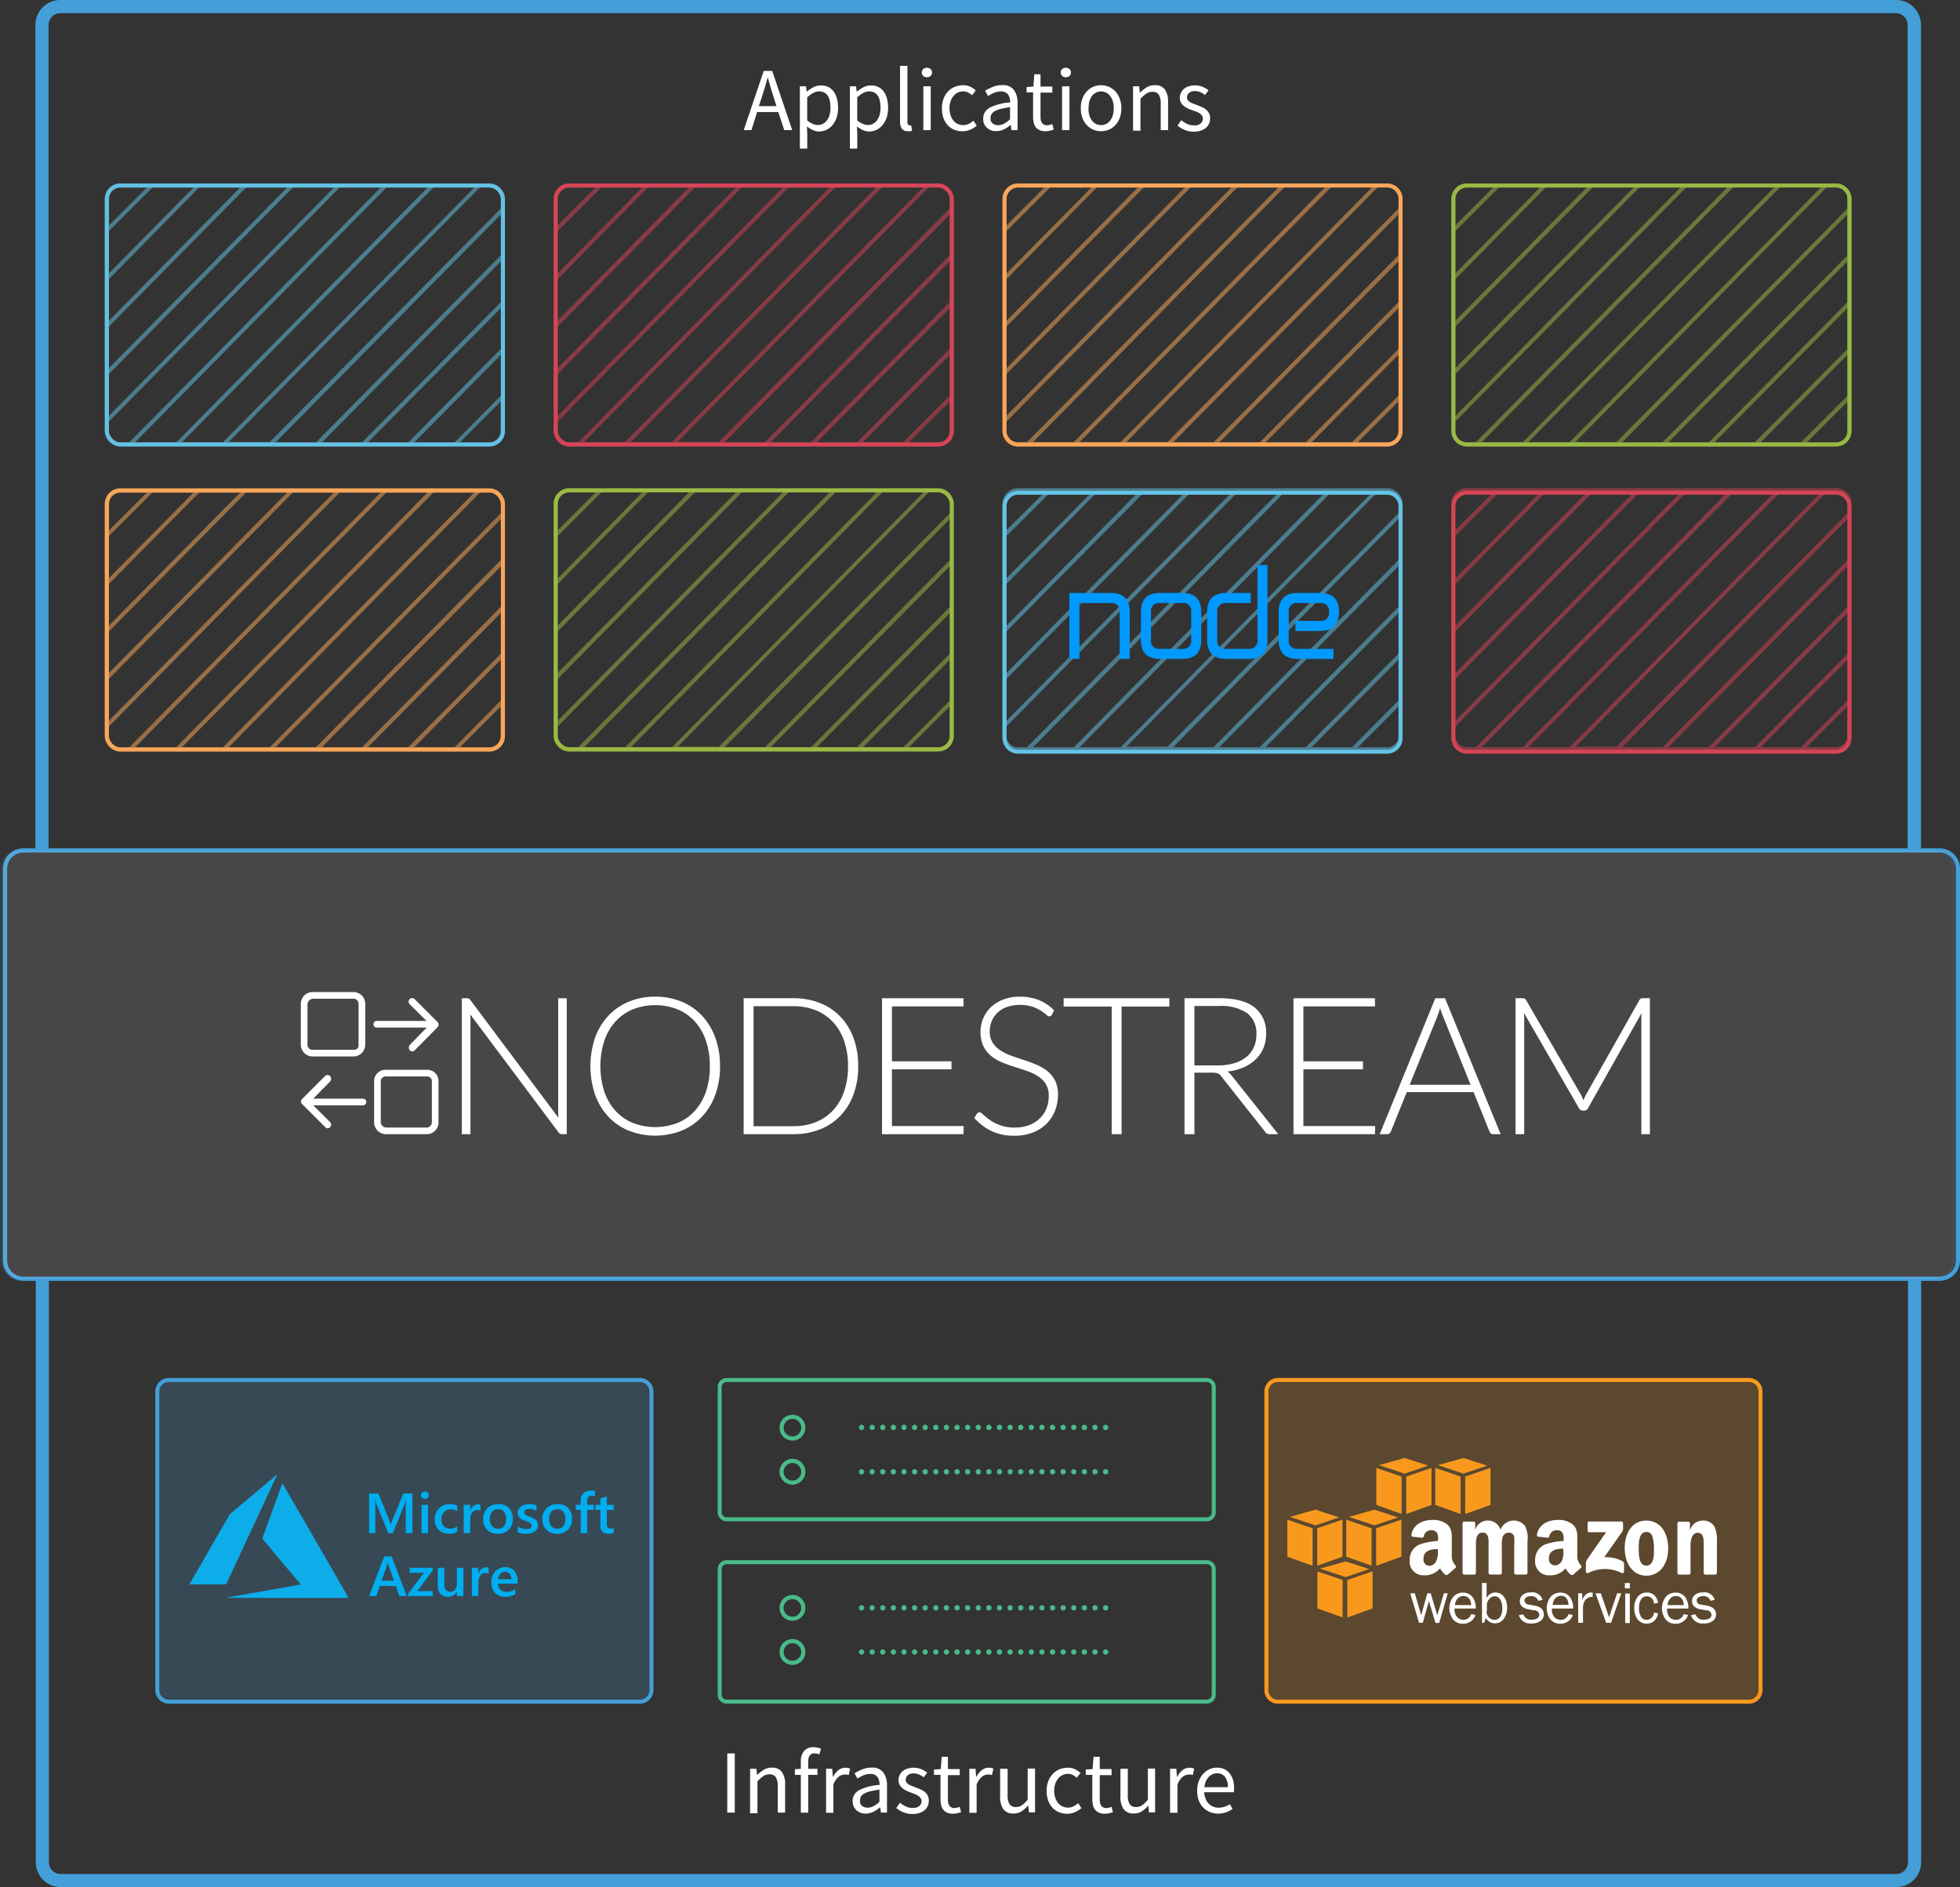 <svg xmlns="http://www.w3.org/2000/svg" viewBox="0 0 369.35 355.63"><rect x="0" y="0" width="369.35" height="355.63" fill="#333333" stroke="none"/><defs><style>.cls-1,.cls-4{fill:#fff;}.cls-2{fill:#449fd8;}.cls-14,.cls-15,.cls-16,.cls-17,.cls-18,.cls-19,.cls-20,.cls-3,.cls-8{fill:none;}.cls-3,.cls-4{stroke:#449fd8;}.cls-3,.cls-4,.cls-8{stroke-width:0.78px;}.cls-4{opacity:0.1;isolation:isolate;}.cls-5{opacity:0.2;}.cls-6{fill:#f8991d;}.cls-7{fill:#49ba89;}.cls-8{stroke:#49ba89;}.cls-9{opacity:0.52;}.cls-10{fill:#63c1e3;}.cls-11{fill:#d64456;}.cls-12{fill:#f9a65a;}.cls-13{fill:#99b945;}.cls-14{stroke:#63c1e3;}.cls-14,.cls-15,.cls-16,.cls-17,.cls-18,.cls-19,.cls-20{stroke-width:0.75px;}.cls-15{stroke:#d74557;}.cls-16{stroke:#f9a65a;}.cls-17{stroke:#99b945;}.cls-18{stroke:#9bba44;}.cls-19{stroke:#64c2e5;}.cls-20{stroke:#d64456;}.cls-21{opacity:0.2;}.cls-22{fill:#0dadea;}.cls-23{fill:#00adef;}.cls-24{fill:#09f;}</style></defs><title>Asset 215</title><g id="Layer_2" data-name="Layer 2"><g id="Layer_50" data-name="Layer 50"><g id="Page-1"><g id="Expanded"><g id="apps_and_infrastructure" data-name="apps and infrastructure"><g id="Layer_1-2" data-name="Layer 1-2"><path id="Shape" class="cls-1" d="M146.67,21.12h-4l-1.07,3.4h-1.45l3.77-11.15h1.6l3.77,11.15h-1.51Zm-.36-1.12-.53-1.7q-.31-.93-.58-1.86t-.53-1.89h0q-.25,1-.53,1.9l-.58,1.86-.56,1.69h3.31Z"/><path id="Shape-2" class="cls-1" d="M152.12,25.22v2.78h-1.39v-11.74h1.16l.12,1h.05a6.29,6.29,0,0,1,1.23-.82,3.07,3.07,0,0,1,1.4-.34,3.2,3.2,0,0,1,1.41.3,2.76,2.76,0,0,1,1,.85,4,4,0,0,1,.62,1.33,6.58,6.58,0,0,1,.21,1.74,5.67,5.67,0,0,1-.29,1.88,4.36,4.36,0,0,1-.78,1.4,3.32,3.32,0,0,1-1.14.88,3.22,3.22,0,0,1-1.36.3,2.79,2.79,0,0,1-1.15-.25,5.77,5.77,0,0,1-1.15-.7Zm0-2.53a3.72,3.72,0,0,0,1.09.67,2.75,2.75,0,0,0,.93.2,2,2,0,0,0,.94-.23,2.25,2.25,0,0,0,.75-.65,3.15,3.15,0,0,0,.49-1,4.91,4.91,0,0,0,.18-1.38,5.999,5.999,0,0,0-.12-1.24,2.78,2.78,0,0,0-.38-1,1.83,1.83,0,0,0-.68-.62,2.1,2.1,0,0,0-1-.22,2.23,2.23,0,0,0-1.06.29,6.21,6.21,0,0,0-1.15.83v4.35Z"/><path id="Shape-3" class="cls-1" d="M161.55,25.22v2.78h-1.39v-11.74h1.16l.12,1h.05a6.29,6.29,0,0,1,1.23-.82,3.07,3.07,0,0,1,1.4-.34,3.2,3.2,0,0,1,1.41.3,2.76,2.76,0,0,1,1,.85,4,4,0,0,1,.62,1.33,6.58,6.58,0,0,1,.21,1.74,5.67,5.67,0,0,1-.29,1.88,4.36,4.36,0,0,1-.78,1.4,3.32,3.32,0,0,1-1.14.88,3.22,3.22,0,0,1-1.36.3,2.79,2.79,0,0,1-1.15-.25,5.771,5.771,0,0,1-1.15-.7Zm0-2.53a3.72,3.72,0,0,0,1.09.67,2.75,2.75,0,0,0,.93.2,2,2,0,0,0,.94-.23,2.25,2.25,0,0,0,.75-.65,3.15,3.15,0,0,0,.49-1,4.91,4.91,0,0,0,.18-1.38,6,6,0,0,0-.12-1.24,2.78,2.78,0,0,0-.38-1,1.83,1.83,0,0,0-.68-.62,2.1,2.1,0,0,0-1-.22,2.23,2.23,0,0,0-1.06.29,6.21,6.21,0,0,0-1.15.83v4.35Z"/><path id="Shape-4" class="cls-1" d="M169.59,12.42H171v10.58a.73.73,0,0,0,.12.48.35.35,0,0,0,.27.14h.31l.19,1a1.21,1.21,0,0,1-.32.1,2.75,2.75,0,0,1-.48,0,1.3,1.3,0,0,1-1.14-.48,2.38,2.38,0,0,1-.34-1.39v-10.43h-.02Z"/><path id="Shape-5" class="cls-1" d="M174.67,14.56a1,1,0,0,1-.69-.25.89.89,0,0,1-.042-1.258q.02-.022.042-.042a1.09,1.09,0,0,1,1.38,0,.89.89,0,0,1,.042,1.258q-.02.022-.042.042a1,1,0,0,1-.69.25Zm-.67,1.7h1.39v8.26H174v-8.26Z"/><path id="Shape-6" class="cls-1" d="M177.5,20.41a4.93,4.93,0,0,1,.32-1.84,4.15,4.15,0,0,1,.87-1.37,3.62,3.62,0,0,1,1.27-.85,4.07,4.07,0,0,1,1.52-.29,3.08,3.08,0,0,1,1.4.3,4.51,4.51,0,0,1,1,.69l-.7.9a3.939,3.939,0,0,0-.77-.53,1.93,1.93,0,0,0-.89-.2,2.32,2.32,0,0,0-1.85.88,3.23,3.23,0,0,0-.54,1,4.08,4.08,0,0,0-.2,1.3,4.17,4.17,0,0,0,.19,1.29,3.14,3.14,0,0,0,.52,1,2.3,2.3,0,0,0,.81.65,2.47,2.47,0,0,0,2.12,0,3.87,3.87,0,0,0,.86-.59l.63.92a4.53,4.53,0,0,1-1.25.78,3.68,3.68,0,0,1-1.44.29,4,4,0,0,1-1.53-.29,3.43,3.43,0,0,1-1.23-.84,4,4,0,0,1-.82-1.36,5.26,5.26,0,0,1-.29-1.84h0Z"/><path id="Shape-7" class="cls-1" d="M185.28,22.38a2.29,2.29,0,0,1,1.21-2.08,10.07,10.07,0,0,1,3.87-1,3.751,3.751,0,0,0-.08-.76,1.83,1.83,0,0,0-.27-.66,1.49,1.49,0,0,0-.52-.47,1.71,1.71,0,0,0-.83-.18,3.34,3.34,0,0,0-1.35.27,6.669,6.669,0,0,0-1.11.61l-.56-1a9.001,9.001,0,0,1,1.41-.72,4.71,4.71,0,0,1,1.84-.35,2.54,2.54,0,0,1,2.19.93,4.09,4.09,0,0,1,.68,2.47v5.08H190.6l-.12-1h0a6.88,6.88,0,0,1-1.28.84,3.17,3.17,0,0,1-1.45.35,2.52,2.52,0,0,1-1.75-.61,2.2,2.2,0,0,1-.73-1.72h.01Zm1.38-.1a1.18,1.18,0,0,0,.42,1,1.69,1.69,0,0,0,1,.31,2.41,2.41,0,0,0,1.13-.28,5.51,5.51,0,0,0,1.13-.83v-2.28a14.61,14.61,0,0,0-1.75.32,4.59,4.59,0,0,0-1.15.44,1.64,1.64,0,0,0-.62.59,1.44,1.44,0,0,0-.15.73h-.01Z"/><path id="Shape-8" class="cls-1" d="M194.67,17.4h-1.22v-1l1.29-.08.17-2.32h1.17v2.31h2.23v1.14h-2.23v4.55a2.11,2.11,0,0,0,.28,1.18,1.11,1.11,0,0,0,1,.42,1.87,1.87,0,0,0,.48-.07,3.549,3.549,0,0,0,.46-.15l.27,1.05a7.4,7.4,0,0,1-.74.21,3.44,3.44,0,0,1-.79.09,2.7,2.7,0,0,1-1.11-.2,1.92,1.92,0,0,1-.73-.53,2.19,2.19,0,0,1-.4-.87,5,5,0,0,1-.12-1.12v-4.61h-.01Z"/><path id="Shape-9" class="cls-1" d="M200.85,14.56a1,1,0,0,1-.69-.25.89.89,0,0,1-.042-1.258q.02-.022.042-.042a1.09,1.09,0,0,1,1.38,0,.89.89,0,0,1,.042,1.258q-.02.022-.042.042a1,1,0,0,1-.69.25Zm-.71,1.7h1.39v8.26h-1.39v-8.26Z"/><path id="Shape-10" class="cls-1" d="M203.67,20.41a5.06,5.06,0,0,1,.31-1.84,4.18,4.18,0,0,1,.84-1.37,3.51,3.51,0,0,1,1.21-.85,3.8,3.8,0,0,1,2.91,0,3.52,3.52,0,0,1,1.22.85,4.21,4.21,0,0,1,.84,1.37,5.06,5.06,0,0,1,.31,1.84,5,5,0,0,1-.31,1.83,4.11,4.11,0,0,1-.84,1.36,3.57,3.57,0,0,1-1.22.84,3.8,3.8,0,0,1-2.91,0,3.56,3.56,0,0,1-1.21-.84,4.08,4.08,0,0,1-.84-1.36,5,5,0,0,1-.31-1.83Zm1.44,0a4.529,4.529,0,0,0,.17,1.29,3,3,0,0,0,.48,1,2.22,2.22,0,0,0,.76.65,2.16,2.16,0,0,0,1.94,0,2.23,2.23,0,0,0,.76-.65,3.09,3.09,0,0,0,.49-1,4.599,4.599,0,0,0,.17-1.29,4.7,4.7,0,0,0-.17-1.3,3.17,3.17,0,0,0-.49-1,2.14,2.14,0,0,0-3.46,0,3.13,3.13,0,0,0-.48,1,4.62,4.62,0,0,0-.13,1.3h-.04Z"/><path id="Shape-11" class="cls-1" d="M213.53,16.26h1.14l.12,1.19h.05a6.74,6.74,0,0,1,1.25-1,2.86,2.86,0,0,1,1.52-.4,2.22,2.22,0,0,1,1.91.82,4,4,0,0,1,.6,2.41v5.24h-1.39v-5a3,3,0,0,0-.37-1.69,1.37,1.37,0,0,0-1.19-.52,2,2,0,0,0-1.14.32,7.331,7.331,0,0,0-1.12,1v6h-1.39v-8.37h.01Z"/><path id="Shape-12" class="cls-1" d="M222.61,22.65a5.53,5.53,0,0,0,1.11.71,3,3,0,0,0,1.32.27,1.76,1.76,0,0,0,1.22-.37,1.2,1.2,0,0,0,.41-.92,1,1,0,0,0-.17-.56,1.73,1.73,0,0,0-.43-.42,3.18,3.18,0,0,0-.6-.31l-.68-.23q-.44-.15-.88-.35a3.5,3.5,0,0,1-.79-.48,2.4,2.4,0,0,1-.57-.65,1.74,1.74,0,0,1-.22-.9,2.24,2.24,0,0,1,.2-.93,2.14,2.14,0,0,1,.56-.75,2.65,2.65,0,0,1,.89-.49,4,4,0,0,1,2.63.09,4.48,4.48,0,0,1,1.13.66l-.66.88a4.45,4.45,0,0,0-.88-.53,2.45,2.45,0,0,0-1-.2,1.59,1.59,0,0,0-1.15.36,1.13,1.13,0,0,0-.37.83.84.84,0,0,0,.15.5,1.46,1.46,0,0,0,.41.37,3.34,3.34,0,0,0,.59.29l.69.26.89.36a3.43,3.43,0,0,1,.81.47,2.31,2.31,0,0,1,.59.69,2,2,0,0,1,.23,1,2.34,2.34,0,0,1-.2,1,2.27,2.27,0,0,1-.58.78,2.76,2.76,0,0,1-1,.54,4,4,0,0,1-1.3.2,4.46,4.46,0,0,1-1.68-.32,5.26,5.26,0,0,1-1.39-.82Z"/><path id="Shape-13" class="cls-2" d="M359.54,350.94a2.22,2.22,0,0,1-2.22,2.22H11.44a2.22,2.22,0,0,1-2.22-2.22h0v-110.12H6.75v110.12a4.7,4.7,0,0,0,4.7,4.69H357.33a4.7,4.7,0,0,0,4.7-4.69v-110.12h-2.48v110.12h-.01Z"/><path id="Shape-14" class="cls-2" d="M9.16,4.7a2.22,2.22,0,0,1,2.22-2.22H357.26a2.22,2.22,0,0,1,2.22,2.22h0v155.56H362V4.7A4.7,4.7,0,0,0,357.3,0c-.013,0-.027 0-.04 0H11.38a4.7,4.7,0,0,0-4.71,4.69v155.57H9.15V4.7h.01Z"/><path id="Rectangle-path" class="cls-3" d="M4.42,160.26H365.5a3.46,3.46,0,0,1,3.46,3.46v73.81a3.46,3.46,0,0,1-3.46,3.46H4.42a3.46,3.46,0,0,1-3.46-3.46v-73.81A3.46,3.46,0,0,1,4.42,160.26Z"/><polygon id="Shape-15" class="cls-1" points="137.05 330.44 138.46 330.44 138.46 341.59 137.05 341.59 137.05 330.44"/><path id="Shape-16" class="cls-1" d="M141.38,333.33h1.16l.13,1.19h0a6.74,6.74,0,0,1,1.25-1,2.86,2.86,0,0,1,1.52-.4,2.22,2.22,0,0,1,1.91.82,4,4,0,0,1,.6,2.41v5.24h-1.39v-5a3,3,0,0,0-.37-1.69,1.37,1.37,0,0,0-1.19-.52,2,2,0,0,0-1.14.32,7.331,7.331,0,0,0-1.12,1v6h-1.39v-8.26Z"/><path id="Shape-17" class="cls-1" d="M154.4,330.63a2.29,2.29,0,0,0-.94-.2q-1.16,0-1.16,1.6v1.31h1.75v1.14H152.3v7.12h-1.39v-7.12h-1.12v-1.06l1.12-.08v-1.34a3.12,3.12,0,0,1,.59-2,2.2,2.2,0,0,1,1.83-.73,3.45,3.45,0,0,1,.74.08,3.821,3.821,0,0,1,.64.2Z"/><path id="Shape-18" class="cls-1" d="M155.67,333.33h1.16l.12,1.5H157a3.81,3.81,0,0,1,1-1.24,2.13,2.13,0,0,1,1.32-.46,2.2,2.2,0,0,1,.88.17l-.27,1.22-.37-.1a2.231,2.231,0,0,0-.42,0,1.85,1.85,0,0,0-1.1.42,3.38,3.38,0,0,0-1,1.48v5.3h-1.37v-8.29Z"/><path id="Shape-19" class="cls-1" d="M160.67,339.45a2.29,2.29,0,0,1,1.21-2.08,10.069,10.069,0,0,1,3.87-1,3.751,3.751,0,0,0-.08-.76,1.83,1.83,0,0,0-.27-.66,1.49,1.49,0,0,0-.52-.47,1.71,1.71,0,0,0-.83-.18,3.34,3.34,0,0,0-1.35.27,6.672,6.672,0,0,0-1.11.61l-.56-1a9.002,9.002,0,0,1,1.41-.72,4.71,4.71,0,0,1,1.84-.35,2.54,2.54,0,0,1,2.19.93,4.09,4.09,0,0,1,.68,2.47v5.07H166l-.12-1h0a6.88,6.88,0,0,1-1.28.84,3.17,3.17,0,0,1-1.45.35,2.52,2.52,0,0,1-1.74-.61,2.2,2.2,0,0,1-.73-1.71h-.01Zm1.38-.1a1.18,1.18,0,0,0,.42,1,1.69,1.69,0,0,0,1,.31,2.41,2.41,0,0,0,1.13-.28,5.511,5.511,0,0,0,1.13-.83v-2.29a14.607,14.607,0,0,0-1.75.32,4.59,4.59,0,0,0-1.15.44,1.64,1.64,0,0,0-.62.59,1.44,1.44,0,0,0-.12.74h-.04Z"/><path id="Shape-20" class="cls-1" d="M169.6,339.73a5.53,5.53,0,0,0,1.11.71,3,3,0,0,0,1.32.27,1.76,1.76,0,0,0,1.22-.37,1.2,1.2,0,0,0,.41-.92,1,1,0,0,0-.17-.56,1.729,1.729,0,0,0-.43-.42,3.182,3.182,0,0,0-.6-.31l-.68-.27q-.44-.15-.88-.35a3.5,3.5,0,0,1-.79-.48,2.4,2.4,0,0,1-.57-.65,1.74,1.74,0,0,1-.22-.9,2.24,2.24,0,0,1,.2-.93,2.14,2.14,0,0,1,.56-.75,2.65,2.65,0,0,1,.89-.49,4,4,0,0,1,2.63.09,4.48,4.48,0,0,1,1.13.66l-.66.88a4.449,4.449,0,0,0-.88-.53,2.45,2.45,0,0,0-1-.2,1.59,1.59,0,0,0-1.15.36,1.13,1.13,0,0,0-.37.83.84.84,0,0,0,.15.5,1.46,1.46,0,0,0,.41.37,3.339,3.339,0,0,0,.59.29l.69.26.89.36a3.43,3.43,0,0,1,.81.47,2.31,2.31,0,0,1,.59.69,2,2,0,0,1,.23,1,2.34,2.34,0,0,1-.2,1,2.27,2.27,0,0,1-.58.78,2.76,2.76,0,0,1-1,.54,4,4,0,0,1-1.3.2,4.46,4.46,0,0,1-1.68-.32,5.26,5.26,0,0,1-1.39-.82Z"/><path id="Shape-21" class="cls-1" d="M177.18,334.47H176v-1l1.29-.08.17-2.31h1.17v2.31h2.23v1.14h-2.23v4.59a2.11,2.11,0,0,0,.28,1.18,1.11,1.11,0,0,0,1,.42,1.871,1.871,0,0,0,.48-.07,3.554,3.554,0,0,0,.46-.15l.27,1a7.4,7.4,0,0,1-.74.21,3.44,3.44,0,0,1-.79.09,2.7,2.7,0,0,1-1.11-.2,1.92,1.92,0,0,1-.73-.56,2.19,2.19,0,0,1-.4-.87,4.999,4.999,0,0,1-.12-1.12v-4.57h0Z"/><path id="Shape-22" class="cls-1" d="M182.67,333.33h1.16l.12,1.5H184a3.81,3.81,0,0,1,1-1.24,2.13,2.13,0,0,1,1.32-.46,2.2,2.2,0,0,1,.88.17l-.27,1.22-.37-.1a2.231,2.231,0,0,0-.42,0,1.85,1.85,0,0,0-1.1.42,3.38,3.38,0,0,0-1,1.48v5.3h-1.37v-8.29Z"/><path id="Shape-23" class="cls-1" d="M188.47,333.33h1.41v5a3,3,0,0,0,.37,1.69,1.34,1.34,0,0,0,1.18.52,2,2,0,0,0,1.14-.33,5.32,5.32,0,0,0,1.09-1.06v-5.86h1.39v8.26h-1.16l-.12-1.29h-.05a5.52,5.52,0,0,1-1.22,1.09,2.73,2.73,0,0,1-1.5.41,2.24,2.24,0,0,1-1.93-.82,4,4,0,0,1-.6-2.41v-5.2Z"/><path id="Shape-24" class="cls-1" d="M197.23,337.48a4.93,4.93,0,0,1,.32-1.84,4.15,4.15,0,0,1,.87-1.37,3.62,3.62,0,0,1,1.27-.85,4.07,4.07,0,0,1,1.52-.29,3.08,3.08,0,0,1,1.4.3,4.51,4.51,0,0,1,1,.69l-.7.9a3.939,3.939,0,0,0-.77-.53,1.93,1.93,0,0,0-.89-.2,2.32,2.32,0,0,0-1.85.88,3.23,3.23,0,0,0-.54,1,4.08,4.08,0,0,0-.2,1.3,4.17,4.17,0,0,0,.19,1.29,3.14,3.14,0,0,0,.52,1,2.3,2.3,0,0,0,.81.65,2.47,2.47,0,0,0,2.12,0,3.869,3.869,0,0,0,.86-.59l.63.92a4.53,4.53,0,0,1-1.25.78,3.68,3.68,0,0,1-1.44.29,4,4,0,0,1-1.53-.29,3.43,3.43,0,0,1-1.23-.84,4,4,0,0,1-.82-1.36,5.26,5.26,0,0,1-.29-1.84h0Z"/><path id="Shape-25" class="cls-1" d="M205.83,334.47h-1.22v-1l1.29-.08.17-2.31h1.17v2.31h2.23v1.14h-2.23v4.59a2.11,2.11,0,0,0,.28,1.18,1.11,1.11,0,0,0,1,.42,1.871,1.871,0,0,0,.48-.07,3.553,3.553,0,0,0,.46-.15l.27,1a7.4,7.4,0,0,1-.74.21,3.44,3.44,0,0,1-.79.09,2.7,2.7,0,0,1-1.11-.2,1.92,1.92,0,0,1-.73-.56,2.19,2.19,0,0,1-.4-.87,4.999,4.999,0,0,1-.12-1.12v-4.57h0Z"/><path id="Shape-26" class="cls-1" d="M211.12,333.33h1.41v5a3,3,0,0,0,.37,1.69,1.34,1.34,0,0,0,1.18.52,2,2,0,0,0,1.14-.33,5.32,5.32,0,0,0,1.09-1.06v-5.86h1.36v8.26h-1.16l-.12-1.29h0a5.52,5.52,0,0,1-1.22,1.09,2.73,2.73,0,0,1-1.5.41,2.24,2.24,0,0,1-1.93-.82,4,4,0,0,1-.6-2.41v-5.2Z"/><path id="Shape-27" class="cls-1" d="M220.48,333.33h1.19l.12,1.5h.05a3.81,3.81,0,0,1,1-1.24,2.13,2.13,0,0,1,1.32-.46,2.2,2.2,0,0,1,.88.17l-.27,1.22-.37-.1a2.231,2.231,0,0,0-.42,0,1.85,1.85,0,0,0-1.1.42,3.38,3.38,0,0,0-1,1.48v5.3h-1.39v-8.29Z"/><path id="Shape-28" class="cls-1" d="M225.6,337.48a5,5,0,0,1,.31-1.83,4.27,4.27,0,0,1,.83-1.37,3.63,3.63,0,0,1,1.18-.86,3.34,3.34,0,0,1,1.38-.3,3.47,3.47,0,0,1,1.4.27,2.75,2.75,0,0,1,1,.78,3.6,3.6,0,0,1,.64,1.22,5.43,5.43,0,0,1,.22,1.6,4.869,4.869,0,0,1-.05.76h-5.58a3.28,3.28,0,0,0,.82,2.13,2.53,2.53,0,0,0,1.93.78,3.25,3.25,0,0,0,1.1-.18,4.82,4.82,0,0,0,1-.47l.49.92a6.94,6.94,0,0,1-1.21.6,4.191,4.191,0,0,1-1.51.25,4,4,0,0,1-1.56-.3,3.68,3.68,0,0,1-1.26-.85,3.93,3.93,0,0,1-.84-1.35,5,5,0,0,1-.29-1.8h0Zm5.78-.63a3.06,3.06,0,0,0-.54-2,1.82,1.82,0,0,0-1.5-.67,2,2,0,0,0-.84.18,2.33,2.33,0,0,0-.72.51,2.72,2.72,0,0,0-.54.82,3.77,3.77,0,0,0-.28,1.11h4.42Z"/><path id="Rectangle-path-2" class="cls-4" d="M3.85,160.26H364.93a3.46,3.46,0,0,1,3.46,3.46v73.81a3.46,3.46,0,0,1-3.46,3.46H3.85a3.46,3.46,0,0,1-3.46-3.46v-73.81A3.46,3.46,0,0,1,3.85,160.26Z"/><g id="Group" class="cls-5"><path id="Rectangle-path-3" class="cls-6" d="M240.83,259.69h88.75a2.55,2.55,0,0,1,2.55,2.55v56.26a2.55,2.55,0,0,1-2.55,2.55H240.83a2.55,2.55,0,0,1-2.55-2.55v-56.26a2.55,2.55,0,0,1,2.55-2.55Z"/></g><path id="Shape-29" class="cls-6" d="M329.58,260.44a1.8,1.8,0,0,1,1.8,1.8v56.27a1.8,1.8,0,0,1-1.8,1.8H240.82a1.8,1.8,0,0,1-1.8-1.8v-56.27a1.8,1.8,0,0,1,1.8-1.8h88.76Zm0-.75H240.82a2.55,2.55,0,0,0-2.55,2.55v56.27a2.55,2.55,0,0,0,2.55,2.55h88.76a2.55,2.55,0,0,0,2.55-2.55v-56.27a2.55,2.55,0,0,0-2.55-2.55h0Z"/><polygon id="Shape-30" class="cls-6" points="253.01 304.82 248.25 303.11 248.25 296.13 253.01 297.75 253.01 304.82"/><polygon id="Shape-31" class="cls-6" points="253.89 304.82 258.65 303.11 258.65 296.13 253.89 297.75 253.89 304.82"/><polygon id="Shape-32" class="cls-6" points="248.74 295.61 253.56 294.25 258.03 295.69 253.56 297.21 248.74 295.61"/><polygon id="Shape-33" class="cls-6" points="247.35 295.07 242.59 293.36 242.59 286.38 247.35 288.01 247.35 295.07"/><polygon id="Shape-34" class="cls-6" points="248.22 295.07 252.98 293.36 252.98 286.38 248.22 288.01 248.22 295.07"/><polygon id="Shape-35" class="cls-6" points="243.07 285.86 247.89 284.5 252.36 285.95 247.89 287.46 243.07 285.86"/><polygon id="Shape-36" class="cls-6" points="258.46 295.07 253.69 293.36 253.69 286.38 258.46 288.01 258.46 295.07"/><polygon id="Shape-37" class="cls-6" points="259.33 295.07 264.09 293.36 264.09 286.38 259.33 288.01 259.33 295.07"/><polygon id="Shape-38" class="cls-6" points="254.18 285.86 259 284.5 263.47 285.95 259 287.46 254.18 285.86"/><polygon id="Shape-39" class="cls-6" points="264.12 285.32 259.36 283.61 259.36 276.63 264.12 278.26 264.12 285.32"/><polygon id="Shape-40" class="cls-6" points="265 285.32 269.76 283.61 269.76 276.63 265 278.26 265 285.32"/><polygon id="Shape-41" class="cls-6" points="259.85 276.11 264.67 274.76 269.14 276.2 264.67 277.71 259.85 276.11"/><polygon id="Shape-42" class="cls-6" points="275.23 285.32 270.47 283.61 270.47 276.63 275.23 278.26 275.23 285.32"/><polygon id="Shape-43" class="cls-6" points="276.11 285.32 280.87 283.61 280.87 276.63 276.11 278.26 276.11 285.32"/><polygon id="Shape-44" class="cls-6" points="270.96 276.11 275.78 274.76 280.25 276.2 275.78 277.71 270.96 276.11"/><polygon id="Shape-45" class="cls-1" points="272.81 300.28 271.21 305.84 270.51 305.84 269.26 301.71 268.12 305.82 267.41 305.82 265.75 300.26 266.61 300.26 267.82 304.4 268.97 300.26 269.6 300.26 270.85 304.41 272.09 300.26 272.79 300.26 272.81 300.28"/><path id="Shape-46" class="cls-1" d="M277.23,304.18l.81.17a2.27,2.27,0,0,1-.86,1.18,2.47,2.47,0,0,1-1.5.47,2.33,2.33,0,0,1-1.84-.8,3.5,3.5,0,0,1,0-4.25,2.36,2.36,0,0,1,1.83-.82,2.22,2.22,0,0,1,1.75.75,3.39,3.39,0,0,1,.68,2.25h-4a2.16,2.16,0,0,0,.57,1.69,1.71,1.71,0,0,0,1.11.44,1.52,1.52,0,0,0,1.45-1.08h0Zm0-1.69a2.41,2.41,0,0,0-.15-.83,1.42,1.42,0,0,0-.48-.62,1.32,1.32,0,0,0-.82-.26,1.46,1.46,0,0,0-1.09.46,1.91,1.91,0,0,0-.5,1.24h3Z"/><path id="Shape-47" class="cls-1" d="M279.67,305.82h-.4v-7.5h.87v2.87a1.81,1.81,0,0,1,1.63-1.08,2,2,0,0,1,1.6.75,3.29,3.29,0,0,1,.63,2.14,3.35,3.35,0,0,1-.63,2.08,2,2,0,0,1-1.65.84,1.9,1.9,0,0,1-1.72-1.02Zm.45-2.18a1.69,1.69,0,0,0,.52,1.24,1.51,1.51,0,0,0,1,.39,1.24,1.24,0,0,0,1.06-.57,2.68,2.68,0,0,0,.4-1.57,3.13,3.13,0,0,0-.39-1.69,1.22,1.22,0,0,0-1-.62,1.36,1.36,0,0,0-1,.44,1.85,1.85,0,0,0-.52,1.13v1.25h-.07Z"/><path id="Shape-48" class="cls-1" d="M286.22,304.39l.83-.17a1.54,1.54,0,0,0,1.74,1,1.65,1.65,0,0,0,.91-.24.77.77,0,0,0,.37-.68.92.92,0,0,0-1-.83l-1.17-.22a2.14,2.14,0,0,1-1.09-.52,1.34,1.34,0,0,1-.41-1,1.47,1.47,0,0,1,.56-1.17,2.24,2.24,0,0,1,1.49-.47,2,2,0,0,1,2.23,1.41l-.79.17a1.35,1.35,0,0,0-1.4-.87,1.58,1.58,0,0,0-.87.22.68.68,0,0,0-.34.6.84.84,0,0,0,.86.77l1.08.2q1.7.31,1.7,1.65a1.47,1.47,0,0,1-.63,1.24,2.75,2.75,0,0,1-1.68.47,2.23,2.23,0,0,1-2.39-1.56h0Z"/><path id="Shape-49" class="cls-1" d="M295.58,304.18l.81.17a2.26,2.26,0,0,1-.86,1.18,2.46,2.46,0,0,1-1.5.47,2.33,2.33,0,0,1-1.84-.8,3.5,3.5,0,0,1,0-4.25,2.36,2.36,0,0,1,1.83-.82,2.22,2.22,0,0,1,1.75.75,3.39,3.39,0,0,1,.68,2.25h-4a2.16,2.16,0,0,0,.53,1.7,1.71,1.71,0,0,0,1.11.44,1.52,1.52,0,0,0,1.49-1.09h0Zm0-1.69a2.42,2.42,0,0,0-.15-.83,1.42,1.42,0,0,0-.43-.66,1.32,1.32,0,0,0-.82-.26,1.46,1.46,0,0,0-1.09.46,1.91,1.91,0,0,0-.5,1.24h3Z"/><path id="Shape-50" class="cls-1" d="M298.27,305.82h-.87v-5.56h.76v1.3a2.76,2.76,0,0,1,.8-1.18,1.47,1.47,0,0,1,.83-.27h.34v.83H300a1.52,1.52,0,0,0-1.19.53,2.15,2.15,0,0,0-.5,1.39v3h0Z"/><polygon id="Shape-51" class="cls-1" points="305.51 300.28 303.6 305.82 302.67 305.82 300.67 300.26 301.67 300.26 303.21 304.78 304.74 300.26 305.51 300.26 305.51 300.28"/><path id="Shape-52" class="cls-1" d="M307.13,298.33v1h-.93v-1Zm0,2v5.54h-.87v-5.56h.87Z"/><path id="Shape-53" class="cls-1" d="M311.67,303.89l.78.14a2.49,2.49,0,0,1-.73,1.44,2.21,2.21,0,0,1-3.113-.273q-.024-.028-.047-.057a3.49,3.49,0,0,1-.6-2.07,3.39,3.39,0,0,1,.63-2.11,2.05,2.05,0,0,1,1.73-.84,2,2,0,0,1,1.45.54,2.43,2.43,0,0,1,.68,1.4l-.78.15a1.34,1.34,0,0,0-1.299-1.379l-.031-.001a1.23,1.23,0,0,0-1.1.61,2.9,2.9,0,0,0-.38,1.57,3,3,0,0,0,.38,1.66,1.21,1.21,0,0,0,1.07.59,1.41,1.41,0,0,0,1.36-1.37h0Z"/><path id="Shape-54" class="cls-1" d="M317.29,304.18l.81.17a2.26,2.26,0,0,1-.86,1.18,2.46,2.46,0,0,1-1.5.47,2.33,2.33,0,0,1-1.84-.8,3.5,3.5,0,0,1,0-4.25,2.36,2.36,0,0,1,1.83-.82,2.22,2.22,0,0,1,1.75.75,3.39,3.39,0,0,1,.68,2.25h-4a2.16,2.16,0,0,0,.51,1.69,1.71,1.71,0,0,0,1.11.44,1.52,1.52,0,0,0,1.51-1.08h0Zm0-1.69a2.41,2.41,0,0,0-.15-.83,1.42,1.42,0,0,0-.48-.62,1.32,1.32,0,0,0-.82-.26,1.46,1.46,0,0,0-1.09.46,1.91,1.91,0,0,0-.5,1.24h3Z"/><path id="Shape-55" class="cls-1" d="M318.67,304.39l.83-.17a1.54,1.54,0,0,0,1.74,1,1.65,1.65,0,0,0,.91-.24.77.77,0,0,0,.37-.68.92.92,0,0,0-1-.83l-1.17-.22a2.14,2.14,0,0,1-1.09-.52,1.34,1.34,0,0,1-.41-1,1.47,1.47,0,0,1,.56-1.17,2.24,2.24,0,0,1,1.49-.47,2,2,0,0,1,2.23,1.41l-.79.17a1.35,1.35,0,0,0-1.4-.87,1.58,1.58,0,0,0-.87.22.68.68,0,0,0-.34.6.84.84,0,0,0,.86.77l1.08.2q1.7.31,1.7,1.65a1.47,1.47,0,0,1-.63,1.24,2.75,2.75,0,0,1-1.68.47,2.23,2.23,0,0,1-2.39-1.56h0Z"/><path id="Shape-56" class="cls-1" d="M299.17,288.4v-1.33a.33.33,0,0,1,.32-.34q.01-0.0.02,0h6a.33.33,0,0,1,.35.309q.001.015 0.0.031v1.14a1.87,1.87,0,0,1-.45.84l-3.1,4.42a6.63,6.63,0,0,1,3.41.73.61.61,0,0,1,.32.52v1.42a.32.32,0,0,1-.44.31,6.89,6.89,0,0,0-6.32,0,.32.32,0,0,1-.43-.31v-1.32a1.61,1.61,0,0,1,.22-.92l3.59-5.15h-3.13a.33.33,0,0,1-.36-.35h0Z"/><path id="Shape-57" class="cls-1" d="M277.76,296.74h-1.82a.34.34,0,0,1-.33-.31v-9.34a.34.34,0,0,1,.34-.34l.01 0h1.71a.34.34,0,0,1,.33.31v1.22h0a2.5,2.5,0,0,1,4.76,0,2.69,2.69,0,0,1,4.62-.71,5,5,0,0,1,.46,2.93v5.89a.34.34,0,0,1-.34.34l-.01-0h-1.82a.34.34,0,0,1-.33-.34v-5a11.939,11.939,0,0,0,0-1.75,1,1,0,0,0-1.07-.81,1.21,1.21,0,0,0-1.09.77,5.65,5.65,0,0,0-.17,1.79v5a.34.34,0,0,1-.34.34l-.01-0h-1.82a.34.34,0,0,1-.33-.34v-5c0-1,.17-2.57-1.12-2.57s-1.26,1.49-1.26,2.57v5a.34.34,0,0,1-.32.35h0Z"/><path id="Shape-58" class="cls-1" d="M310.23,286.56c2.68,0,4.13,2.32,4.13,5.27s-1.6,5.11-4.13,5.11-4.06-2.32-4.06-5.21,1.45-5.17,4.06-5.17h0Zm0,2.15c-1.33,0-1.42,1.83-1.42,3s0,3.34,1.4,3.34,1.47-1.73,1.47-2.92a8.7,8.7,0,0,0-.27-2.48,1.13,1.13,0,0,0-1.16-.95h0Z"/><path id="Shape-59" class="cls-1" d="M318.24,296.74h-1.81a.34.34,0,0,1-.33-.34v-9.34a.34.34,0,0,1,.35-.3h1.69a.35.35,0,0,1,.32.26v1.43h0a2.48,2.48,0,0,1,2.48-1.89,2.39,2.39,0,0,1,2.12,1.1,5.94,5.94,0,0,1,.48,2.91v5.88a.35.35,0,0,1-.35.29h-1.82a.34.34,0,0,1-.32-.29v-5.07c0-1,.12-2.52-1.14-2.52a1.19,1.19,0,0,0-1.05.75,4.15,4.15,0,0,0-.29,1.77v5a.35.35,0,0,1-.33.36h0Z"/><path class="cls-1" d="M297.92,295a2.49,2.49,0,0,1-.69-1.69v-2.84c0-1.2.09-2.3-.8-3.13a4.13,4.13,0,0,0-2.74-.91c-1.73,0-3.66.65-4.07,2.79a.32.32,0,0,0,.251.377l.019.003,1.76.19a.38.38,0,0,0,.32-.33,1.39,1.39,0,0,1,1.46-1.09,1.22,1.22,0,0,1,1,.47,2.33,2.33,0,0,1,.22,1.32v.24a12.58,12.58,0,0,0-3.42.63,3.09,3.09,0,0,0-1.94,3,2.58,2.58,0,0,0,2.72,2.84,3.61,3.61,0,0,0,3-1.32,4.44,4.44,0,0,0,1,1.21.38.38,0,0,0,.43,0l.08-.07c.4-.32,1-.9,1.4-1.21A.34.34,0,0,0,297.92,295Zm-3.65-.75a1.48,1.48,0,0,1-1.27.75,1.14,1.14,0,0,1-1.11-1.32c0-1.55,1.39-1.83,2.71-1.83v.39a3.57,3.57,0,0,1-.33,1.97Z"/><path class="cls-1" d="M274.27,295a2.49,2.49,0,0,1-.69-1.69v-2.84c0-1.2.09-2.3-.8-3.13a4.13,4.13,0,0,0-2.74-.91c-1.73,0-3.66.65-4.07,2.79a.32.32,0,0,0,.251.377l.019.003,1.76.19a.38.38,0,0,0,.32-.33,1.39,1.39,0,0,1,1.46-1.09,1.22,1.22,0,0,1,1,.47,2.33,2.33,0,0,1,.22,1.32v.24a12.58,12.58,0,0,0-3.42.63,3.09,3.09,0,0,0-1.94,3,2.58,2.58,0,0,0,2.72,2.84,3.61,3.61,0,0,0,3-1.32,4.439,4.439,0,0,0,1,1.21.38.38,0,0,0,.43,0l.08-.07c.4-.32,1-.9,1.4-1.21A.34.34,0,0,0,274.27,295Zm-3.65-.75a1.48,1.48,0,0,1-1.26.83,1.14,1.14,0,0,1-1.11-1.32c0-1.55,1.39-1.83,2.71-1.83v.39a3.57,3.57,0,0,1-.34,1.89Z"/><path id="Shape-62" class="cls-7" d="M227.41,260.44a.94.94,0,0,1,.94.94h0v23.62a.94.94,0,0,1-.94.94H136.94a.94.94,0,0,1-.94-.94h0v-23.62a.94.94,0,0,1,.94-.94h90.47Zm0-.75H136.94a1.69,1.69,0,0,0-1.69,1.69h0v23.62a1.69,1.69,0,0,0,1.69,1.69h90.47a1.69,1.69,0,0,0,1.69-1.69h0v-23.62a1.69,1.69,0,0,0-1.69-1.69Z"/><path id="Shape-63" class="cls-7" d="M227.41,294.77a.94.94,0,0,1,.94.94h0v23.65a.94.94,0,0,1-.94.94H136.94a.94.94,0,0,1-.94-.94h0v-23.65a.94.94,0,0,1,.94-.94h90.47Zm0-.75H136.94a1.69,1.69,0,0,0-1.69,1.69h0v23.65a1.69,1.69,0,0,0,1.69,1.69h90.47a1.69,1.69,0,0,0,1.69-1.69h0v-23.65a1.69,1.69,0,0,0-1.69-1.69Z"/><circle id="Oval-5" class="cls-8" cx="149.33" cy="303.01" r="2.05"/><path class="cls-7" d="M207.85,303a.49.49,0,0,1,.48-.5c.007-0.0.013-0.0.02,0h0a.49.49,0,0,1,.5.48c0.0.007 0.0.013,0,.02h0a.49.49,0,0,1-.48.5q-.01 0-.02,0h0a.49.49,0,0,1-.5-.48C207.85,303.014,207.85,303.007,207.85,303Zm-2,0a.49.49,0,0,1,.48-.5c.007-0.0.013-0.0.02,0h0a.49.49,0,0,1,.5.48c0.0.007 0.0.013,0,.02h0a.49.49,0,0,1-.48.5q-.01 0-.02,0h0a.49.49,0,0,1-.5-.48C205.85,303.014,205.85,303.007,205.85,303Zm-2,0a.49.49,0,0,1,.48-.5c.007-0.0.013-0.0.02,0h0a.5.5,0,0,1,.5.5h0a.5.5,0,0,1-.5.5h0a.49.49,0,0,1-.5-.48C203.85,303.014,203.85,303.007,203.85,303Zm-2,0a.49.49,0,0,1,.48-.5c.007-0.0.013-0.0.02,0h0a.5.5,0,0,1,.5.5h0a.5.5,0,0,1-.5.5h0a.49.49,0,0,1-.5-.48C201.85,303.014,201.85,303.007,201.85,303Zm-2,0a.49.49,0,0,1,.48-.5c.007-0.0.013-0.0.02,0h0a.49.49,0,0,1,.5.48c0.0.007 0.0.013,0,.02h0a.49.49,0,0,1-.48.5q-.01 0-.02,0h0a.49.49,0,0,1-.5-.48C199.85,303.014,199.85,303.007,199.85,303Zm-2,0a.49.49,0,0,1,.48-.5c.007-0.0.013-0.0.02,0h0a.49.49,0,0,1,.5.48c0.0.007 0.0.013,0,.02h0a.49.49,0,0,1-.48.5q-.01 0-.02,0h0a.49.49,0,0,1-.5-.48C197.85,303.014,197.85,303.007,197.85,303Zm-2,0a.49.49,0,0,1,.48-.5c.007-0.0.013-0.0.02,0h0a.5.5,0,0,1,.5.5h0a.5.5,0,0,1-.5.5h0a.49.49,0,0,1-.5-.48C195.85,303.014,195.85,303.007,195.85,303Zm-2,0a.49.49,0,0,1,.48-.5c.007-0.0.013-0.0.02,0h0a.5.5,0,0,1,.5.5h0a.5.5,0,0,1-.5.5h0a.49.49,0,0,1-.5-.48C193.85,303.014,193.85,303.007,193.85,303Zm-2,0a.49.49,0,0,1,.48-.5c.007-0.0.013-0.0.02,0h0a.49.49,0,0,1,.5.48c0.0.007 0.0.013,0,.02h0a.49.49,0,0,1-.48.5q-.01 0-.02,0h0a.49.49,0,0,1-.5-.48C191.85,303.014,191.85,303.007,191.85,303Zm-2,0a.49.49,0,0,1,.48-.5c.007-0.0.013-0.0.02,0h0a.49.49,0,0,1,.5.48c0.0.007 0.0.013,0,.02h0a.49.49,0,0,1-.48.5q-.01 0-.02,0h0a.49.49,0,0,1-.5-.48C189.85,303.014,189.85,303.007,189.85,303Zm-2,0a.49.49,0,0,1,.48-.5c.007-0.0.013-0.0.02,0h0a.5.5,0,0,1,.5.5h0a.5.5,0,0,1-.5.5h0a.49.49,0,0,1-.5-.48C187.85,303.014,187.85,303.007,187.85,303Zm-2,0a.49.49,0,0,1,.48-.5c.007-0.0.013-0.0.02,0h0a.5.5,0,0,1,.5.5h0a.5.5,0,0,1-.5.5h0a.49.49,0,0,1-.5-.48C185.85,303.014,185.85,303.007,185.85,303Zm-2,0a.5.5,0,0,1,.5-.5h0a.49.49,0,0,1,.5.48c0.0.007 0.0.013,0,.02h0a.49.49,0,0,1-.48.5q-.01 0-.02,0h0A.5.5,0,0,1,183.85,303Zm-2,0a.5.5,0,0,1,.5-.5h0a.49.49,0,0,1,.5.48c0.0.007 0.0.013,0,.02h0a.49.49,0,0,1-.48.5q-.01 0-.02,0h0A.5.5,0,0,1,181.85,303Zm-2,0a.5.5,0,0,1,.5-.5h0a.49.49,0,0,1,.5.48c0.0.007 0.0.013,0,.02h0a.49.49,0,0,1-.48.5q-.01 0-.02,0h0A.5.5,0,0,1,179.85,303Zm-2,0a.5.5,0,0,1,.5-.5h0a.5.5,0,0,1,.5.5h0a.5.5,0,0,1-.5.5h0A.5.5,0,0,1,177.85,303Zm-2,0a.5.5,0,0,1,.5-.5h0a.49.49,0,0,1,.5.48c0.0.007 0.0.013,0,.02h0a.49.49,0,0,1-.48.5q-.01 0-.02,0h0A.5.5,0,0,1,175.85,303Zm-2,0a.5.5,0,0,1,.5-.5h0a.49.49,0,0,1,.5.48c0.0.007 0.0.013,0,.02h0a.49.49,0,0,1-.48.5q-.01 0-.02,0h0A.5.5,0,0,1,173.85,303Zm-2,0a.5.5,0,0,1,.5-.5h0a.49.49,0,0,1,.5.48c0.0.007 0.0.013,0,.02h0a.49.49,0,0,1-.48.5q-.01 0-.02,0h0A.5.5,0,0,1,171.85,303Zm-2,0a.5.5,0,0,1,.5-.5h0a.49.49,0,0,1,.5.48c0.0.007 0.0.013,0,.02h0a.49.49,0,0,1-.48.5q-.01 0-.02,0h0A.5.5,0,0,1,169.85,303Zm-2,0a.5.5,0,0,1,.5-.5h0a.49.49,0,0,1,.5.48c0.0.007 0.0.013,0,.02h0a.49.49,0,0,1-.48.5q-.01 0-.02,0h0A.5.5,0,0,1,167.85,303Zm-2,0a.5.5,0,0,1,.5-.5h0a.49.49,0,0,1,.5.48c0.0.007 0.0.013,0,.02h0a.49.49,0,0,1-.48.5q-.01 0-.02,0h0A.5.5,0,0,1,165.85,303Zm-2,0a.5.5,0,0,1,.5-.5h0a.49.49,0,0,1,.5.48c0.0.007 0.0.013,0,.02h0a.49.49,0,0,1-.48.5q-.01 0-.02,0h0A.5.5,0,0,1,163.85,303Zm-2,0a.5.5,0,0,1,.5-.5h0a.49.49,0,0,1,.5.48c0.0.007 0.0.013,0,.02h0a.49.49,0,0,1-.48.5q-.01 0-.02,0h0A.5.5,0,0,1,161.85,303Z"/><circle id="Oval-6" class="cls-8" cx="149.33" cy="311.32" r="2.05"/><path class="cls-7" d="M207.85,311.32a.5.5,0,0,1,.5-.5h0a.5.5,0,0,1,.5.5h0a.49.49,0,0,1-.48.5q-.01 0-.02,0h0a.49.49,0,0,1-.5-.48C207.85,311.334,207.85,311.327,207.85,311.32Zm-2,0a.5.5,0,0,1,.5-.5h0a.5.5,0,0,1,.5.5h0a.49.49,0,0,1-.48.5q-.01 0-.02,0h0a.49.49,0,0,1-.5-.48C205.85,311.334,205.85,311.327,205.85,311.32Zm-2,0a.5.5,0,0,1,.5-.5h0a.5.5,0,0,1,.5.5h0a.5.5,0,0,1-.5.5h0a.49.49,0,0,1-.5-.48C203.85,311.334,203.85,311.327,203.85,311.32Zm-2,0a.5.5,0,0,1,.5-.5h0a.5.5,0,0,1,.5.5h0a.5.5,0,0,1-.5.5h0a.49.49,0,0,1-.5-.48C201.85,311.334,201.85,311.327,201.85,311.32Zm-2,0a.5.5,0,0,1,.5-.5h0a.5.5,0,0,1,.5.5h0a.49.49,0,0,1-.48.5q-.01 0-.02,0h0a.49.49,0,0,1-.5-.48C199.85,311.334,199.85,311.327,199.85,311.32Zm-2,0a.5.5,0,0,1,.5-.5h0a.5.5,0,0,1,.5.5h0a.49.49,0,0,1-.48.5q-.01 0-.02,0h0a.49.49,0,0,1-.5-.48C197.85,311.334,197.85,311.327,197.85,311.32Zm-2,0a.5.5,0,0,1,.5-.5h0a.5.5,0,0,1,.5.5h0a.5.5,0,0,1-.5.5h0a.49.49,0,0,1-.5-.48C195.85,311.334,195.85,311.327,195.85,311.32Zm-2,0a.5.5,0,0,1,.5-.5h0a.5.5,0,0,1,.5.5h0a.5.5,0,0,1-.5.5h0a.49.49,0,0,1-.5-.48C193.85,311.334,193.85,311.327,193.85,311.32Zm-2,0a.5.5,0,0,1,.5-.5h0a.5.5,0,0,1,.5.5h0a.49.49,0,0,1-.48.5q-.01 0-.02,0h0a.49.49,0,0,1-.5-.48C191.85,311.334,191.85,311.327,191.85,311.32Zm-2,0a.5.5,0,0,1,.5-.5h0a.5.5,0,0,1,.5.5h0a.5.5,0,0,1-.5.5h0a.49.49,0,0,1-.5-.48C189.85,311.334,189.85,311.327,189.85,311.32Zm-2,0a.5.5,0,0,1,.5-.5h0a.5.5,0,0,1,.5.5h0a.5.5,0,0,1-.5.5h0a.49.49,0,0,1-.5-.48C187.85,311.334,187.85,311.327,187.85,311.32Zm-2,0a.5.5,0,0,1,.5-.5h0a.5.5,0,0,1,.5.5h0a.49.49,0,0,1-.48.5q-.01 0-.02,0h0a.49.49,0,0,1-.5-.48C185.85,311.334,185.85,311.327,185.85,311.32Zm-2,0a.5.5,0,0,1,.5-.5h0a.5.5,0,0,1,.5.5h0a.49.49,0,0,1-.48.5q-.01 0-.02,0h0A.5.5,0,0,1,183.85,311.32Zm-2,0a.5.5,0,0,1,.5-.5h0a.5.5,0,0,1,.5.5h0a.49.49,0,0,1-.48.5q-.01 0-.02,0h0A.5.5,0,0,1,181.85,311.32Zm-2,0a.5.5,0,0,1,.5-.5h0a.5.5,0,0,1,.5.5h0a.49.49,0,0,1-.48.5q-.01 0-.02,0h0A.5.5,0,0,1,179.85,311.32Zm-2,0a.5.5,0,0,1,.5-.5h0a.5.5,0,0,1,.5.5h0a.49.49,0,0,1-.48.5q-.01 0-.02,0h0A.5.5,0,0,1,177.85,311.32Zm-2,0a.5.5,0,0,1,.5-.5h0a.5.5,0,0,1,.5.5h0a.49.49,0,0,1-.48.5q-.01 0-.02,0h0A.5.5,0,0,1,175.85,311.32Zm-2,0a.5.5,0,0,1,.5-.5h0a.5.5,0,0,1,.5.5h0a.49.49,0,0,1-.48.5q-.01 0-.02,0h0A.5.5,0,0,1,173.85,311.32Zm-2,0a.5.5,0,0,1,.5-.5h0a.5.5,0,0,1,.5.5h0a.49.49,0,0,1-.48.5q-.01 0-.02,0h0A.5.5,0,0,1,171.85,311.32Zm-2,0a.5.5,0,0,1,.5-.5h0a.5.5,0,0,1,.5.5h0a.49.49,0,0,1-.48.5q-.01 0-.02,0h0A.5.5,0,0,1,169.85,311.32Zm-2,0a.5.5,0,0,1,.5-.5h0a.5.5,0,0,1,.5.5h0a.49.49,0,0,1-.48.5q-.01 0-.02,0h0A.5.5,0,0,1,167.85,311.32Zm-2,0a.5.5,0,0,1,.5-.5h0a.5.5,0,0,1,.5.5h0a.49.49,0,0,1-.48.5q-.01 0-.02,0h0A.5.5,0,0,1,165.85,311.32Zm-2,0a.5.5,0,0,1,.5-.5h0a.5.5,0,0,1,.5.5h0a.49.49,0,0,1-.48.5q-.01 0-.02,0h0A.5.5,0,0,1,163.85,311.32Zm-2,0a.5.5,0,0,1,.5-.5h0a.5.5,0,0,1,.5.5h0a.49.49,0,0,1-.48.5q-.01 0-.02,0h0A.5.5,0,0,1,161.85,311.32Z"/><circle id="Oval-7" class="cls-8" cx="149.33" cy="269.05" r="2.05"/><path class="cls-7" d="M207.85,269a.49.49,0,0,1,.48-.5c.007-0.0.013-0.0.02,0h0a.5.5,0,0,1,.5.5h0a.5.5,0,0,1-.5.5h0a.49.49,0,0,1-.5-.48C207.85,269.014,207.85,269.007,207.85,269Zm-2,0a.49.49,0,0,1,.48-.5c.007-0.0.013-0.0.02,0h0a.5.5,0,0,1,.5.5h0a.5.5,0,0,1-.5.5h0a.49.49,0,0,1-.5-.48C205.85,269.014,205.85,269.007,205.85,269Zm-2,0a.49.49,0,0,1,.48-.5c.007-0.0.013-0.0.02,0h0a.49.49,0,0,1,.5.48c0.0.007 0.0.013,0,.02h0a.49.49,0,0,1-.48.5q-.01 0-.02,0h0a.49.49,0,0,1-.5-.48C203.85,269.014,203.85,269.007,203.85,269Zm-2,0a.49.49,0,0,1,.48-.5c.007-0.0.013-0.0.02,0h0a.49.49,0,0,1,.5.48c0.0.007 0.0.013,0,.02h0a.49.49,0,0,1-.48.5q-.01 0-.02,0h0a.49.49,0,0,1-.5-.48C201.85,269.014,201.85,269.007,201.85,269Zm-2,0a.49.49,0,0,1,.48-.5c.007-0.0.013-0.0.02,0h0a.49.49,0,0,1,.5.48c0.0.007 0.0.013,0,.02h0a.49.49,0,0,1-.48.5q-.01 0-.02,0h0a.49.49,0,0,1-.5-.48C199.85,269.014,199.85,269.007,199.85,269Zm-2,0a.49.49,0,0,1,.48-.5c.007-0.0.013-0.0.02,0h0a.5.5,0,0,1,.5.5h0a.5.5,0,0,1-.5.5h0a.49.49,0,0,1-.5-.48C197.85,269.014,197.85,269.007,197.85,269Zm-2,0a.49.49,0,0,1,.48-.5c.007-0.0.013-0.0.02,0h0a.5.5,0,0,1,.5.5h0a.5.5,0,0,1-.5.5h0a.49.49,0,0,1-.5-.48C195.85,269.014,195.85,269.007,195.85,269Zm-2,0a.49.49,0,0,1,.48-.5c.007-0.0.013-0.0.02,0h0a.5.5,0,0,1,.5.5h0a.5.5,0,0,1-.5.5h0a.49.49,0,0,1-.5-.48C193.85,269.014,193.85,269.007,193.85,269Zm-2,0a.49.49,0,0,1,.48-.5c.007-0.0.013-0.0.02,0h0a.49.49,0,0,1,.5.48c0.0.007 0.0.013,0,.02h0a.49.49,0,0,1-.48.5q-.01 0-.02,0h0a.49.49,0,0,1-.5-.48C191.85,269.014,191.85,269.007,191.85,269Zm-2,0a.49.49,0,0,1,.48-.5c.007-0.0.013-0.0.02,0h0a.49.49,0,0,1,.5.48c0.0.007 0.0.013,0,.02h0a.49.49,0,0,1-.48.5q-.01 0-.02,0h0a.49.49,0,0,1-.5-.48C189.85,269.014,189.85,269.007,189.85,269Zm-2,0a.49.49,0,0,1,.48-.5c.007-0.0.013-0.0.02,0h0a.49.49,0,0,1,.5.48c0.0.007 0.0.013,0,.02h0a.49.49,0,0,1-.48.5q-.01 0-.02,0h0a.49.49,0,0,1-.5-.48C187.85,269.014,187.85,269.007,187.85,269Zm-2,0a.49.49,0,0,1,.48-.5c.007-0.0.013-0.0.02,0h0a.5.5,0,0,1,.5.5h0a.5.5,0,0,1-.5.5h0a.49.49,0,0,1-.5-.48C185.85,269.014,185.85,269.007,185.85,269Zm-2,0a.5.5,0,0,1,.5-.5h0a.5.5,0,0,1,.5.5h0a.5.5,0,0,1-.5.5h0A.5.5,0,0,1,183.85,269Zm-2,0a.5.5,0,0,1,.5-.5h0a.49.49,0,0,1,.5.48c0.0.007 0.0.013,0,.02h0a.49.49,0,0,1-.48.5q-.01 0-.02,0h0A.5.5,0,0,1,181.85,269Zm-2,0a.5.5,0,0,1,.5-.5h0a.49.49,0,0,1,.5.48c0.0.007 0.0.013,0,.02h0a.49.49,0,0,1-.48.5q-.01 0-.02,0h0A.5.5,0,0,1,179.85,269Zm-2,0a.5.5,0,0,1,.5-.5h0a.49.49,0,0,1,.5.48c0.0.007 0.0.013,0,.02h0a.49.49,0,0,1-.48.5q-.01 0-.02,0h0A.5.5,0,0,1,177.85,269Zm-2,0a.5.5,0,0,1,.5-.5h0a.49.49,0,0,1,.5.48c0.0.007 0.0.013,0,.02h0a.49.49,0,0,1-.48.5q-.01 0-.02,0h0A.5.5,0,0,1,175.85,269Zm-2,0a.5.5,0,0,1,.5-.5h0a.49.49,0,0,1,.5.48c0.0.007 0.0.013,0,.02h0a.49.49,0,0,1-.48.5q-.01 0-.02,0h0A.5.5,0,0,1,173.85,269Zm-2,0a.5.5,0,0,1,.5-.5h0a.49.49,0,0,1,.5.48c0.0.007 0.0.013,0,.02h0a.49.49,0,0,1-.48.5q-.01 0-.02,0h0A.5.5,0,0,1,171.85,269Zm-2,0a.5.5,0,0,1,.5-.5h0a.49.49,0,0,1,.5.48c0.0.007 0.0.013,0,.02h0a.49.49,0,0,1-.48.5q-.01 0-.02,0h0A.5.5,0,0,1,169.85,269Zm-2,0a.5.5,0,0,1,.5-.5h0a.49.49,0,0,1,.5.48c0.0.007 0.0.013,0,.02h0a.49.49,0,0,1-.48.5q-.01 0-.02,0h0A.5.5,0,0,1,167.85,269Zm-2,0a.5.5,0,0,1,.5-.5h0a.49.49,0,0,1,.5.48c0.0.007 0.0.013,0,.02h0a.49.49,0,0,1-.48.5q-.01 0-.02,0h0A.5.5,0,0,1,165.85,269Zm-2,0a.5.5,0,0,1,.5-.5h0a.49.49,0,0,1,.5.48c0.0.007 0.0.013,0,.02h0a.49.49,0,0,1-.48.5q-.01 0-.02,0h0A.5.5,0,0,1,163.85,269Zm-2,0a.5.5,0,0,1,.5-.5h0a.49.49,0,0,1,.5.48c0.0.007 0.0.013,0,.02h0a.49.49,0,0,1-.48.5q-.01 0-.02,0h0A.5.5,0,0,1,161.85,269Z"/><circle id="Oval-8" class="cls-8" cx="149.33" cy="277.36" r="2.05"/><path class="cls-7" d="M207.85,277.36a.5.5,0,0,1,.5-.5h0a.5.5,0,0,1,.5.5h0a.49.49,0,0,1-.48.5q-.01 0-.02,0h0a.49.49,0,0,1-.5-.48C207.85,277.374,207.85,277.367,207.85,277.36Zm-2,0a.5.5,0,0,1,.5-.5h0a.5.5,0,0,1,.5.5h0a.49.49,0,0,1-.48.5q-.01 0-.02,0h0a.49.49,0,0,1-.5-.48C205.85,277.374,205.85,277.367,205.85,277.36Zm-2,0a.5.5,0,0,1,.5-.5h0a.5.5,0,0,1,.5.5h0a.5.5,0,0,1-.5.5h0a.49.49,0,0,1-.5-.48C203.85,277.374,203.85,277.367,203.85,277.36Zm-2,0a.5.5,0,0,1,.5-.5h0a.5.5,0,0,1,.5.5h0a.5.5,0,0,1-.5.5h0a.49.49,0,0,1-.5-.48C201.85,277.374,201.85,277.367,201.85,277.36Zm-2,0a.5.5,0,0,1,.5-.5h0a.5.5,0,0,1,.5.5h0a.5.5,0,0,1-.5.5h0a.49.49,0,0,1-.5-.48C199.85,277.374,199.85,277.367,199.85,277.36Zm-2,0a.5.5,0,0,1,.5-.5h0a.5.5,0,0,1,.5.5h0a.49.49,0,0,1-.48.5q-.01 0-.02,0h0a.49.49,0,0,1-.5-.48C197.85,277.374,197.85,277.367,197.85,277.36Zm-2,0a.5.5,0,0,1,.5-.5h0a.5.5,0,0,1,.5.5h0a.49.49,0,0,1-.48.5q-.01 0-.02,0h0a.49.49,0,0,1-.5-.48C195.85,277.374,195.85,277.367,195.85,277.36Zm-2,0a.5.5,0,0,1,.5-.5h0a.5.5,0,0,1,.5.5h0a.5.5,0,0,1-.5.5h0a.49.49,0,0,1-.5-.48C193.85,277.374,193.85,277.367,193.85,277.36Zm-2,0a.5.5,0,0,1,.5-.5h0a.5.5,0,0,1,.5.5h0a.5.5,0,0,1-.5.5h0a.49.49,0,0,1-.5-.48C191.85,277.374,191.85,277.367,191.85,277.36Zm-2,0a.5.5,0,0,1,.5-.5h0a.5.5,0,0,1,.5.5h0a.5.5,0,0,1-.5.5h0a.49.49,0,0,1-.5-.48C189.85,277.374,189.85,277.367,189.85,277.36Zm-2,0a.5.5,0,0,1,.5-.5h0a.5.5,0,0,1,.5.5h0a.49.49,0,0,1-.48.5q-.01 0-.02,0h0a.49.49,0,0,1-.5-.48C187.85,277.374,187.85,277.367,187.85,277.36Zm-2,0a.5.5,0,0,1,.5-.5h0a.5.5,0,0,1,.5.5h0a.49.49,0,0,1-.48.5q-.01 0-.02,0h0a.49.49,0,0,1-.5-.48C185.85,277.374,185.85,277.367,185.85,277.36Zm-2,0a.5.5,0,0,1,.5-.5h0a.5.5,0,0,1,.5.5h0a.49.49,0,0,1-.48.5q-.01 0-.02,0h0A.5.5,0,0,1,183.85,277.36Zm-2,0a.5.5,0,0,1,.5-.5h0a.5.5,0,0,1,.5.5h0a.49.49,0,0,1-.48.5q-.01 0-.02,0h0A.5.5,0,0,1,181.85,277.36Zm-2,0a.5.5,0,0,1,.5-.5h0a.5.5,0,0,1,.5.5h0a.49.49,0,0,1-.48.5q-.01 0-.02,0h0A.5.5,0,0,1,179.85,277.36Zm-2,0a.5.5,0,0,1,.5-.5h0a.5.5,0,0,1,.5.5h0a.49.49,0,0,1-.48.5q-.01 0-.02,0h0A.5.5,0,0,1,177.85,277.36Zm-2,0a.5.5,0,0,1,.5-.5h0a.5.5,0,0,1,.5.5h0a.49.49,0,0,1-.48.5q-.01 0-.02,0h0A.5.5,0,0,1,175.85,277.36Zm-2,0a.5.5,0,0,1,.5-.5h0a.5.5,0,0,1,.5.5h0a.49.49,0,0,1-.48.5q-.01 0-.02,0h0A.5.5,0,0,1,173.85,277.36Zm-2,0a.5.5,0,0,1,.5-.5h0a.5.5,0,0,1,.5.5h0a.49.49,0,0,1-.48.5q-.01 0-.02,0h0A.5.5,0,0,1,171.85,277.36Zm-2,0a.5.5,0,0,1,.5-.5h0a.5.5,0,0,1,.5.5h0a.49.49,0,0,1-.48.5q-.01 0-.02,0h0A.5.5,0,0,1,169.85,277.36Zm-2,0a.5.5,0,0,1,.5-.5h0a.5.5,0,0,1,.5.5h0a.49.49,0,0,1-.48.5q-.01 0-.02,0h0A.5.5,0,0,1,167.85,277.36Zm-2,0a.5.5,0,0,1,.5-.5h0a.5.5,0,0,1,.5.5h0a.49.49,0,0,1-.48.5q-.01 0-.02,0h0A.5.5,0,0,1,165.85,277.36Zm-2,0a.5.5,0,0,1,.5-.5h0a.5.5,0,0,1,.5.5h0a.49.49,0,0,1-.48.5q-.01 0-.02,0h0A.5.5,0,0,1,163.85,277.36Zm-2,0a.5.5,0,0,1,.5-.5h0a.5.5,0,0,1,.5.5h0a.49.49,0,0,1-.48.5q-.01 0-.02,0h0A.5.5,0,0,1,161.85,277.36Z"/><g id="Group-2" class="cls-9"><path id="Shape-64" class="cls-10" d="M92.22,34.57H22.67a2.94,2.94,0,0,0-2.94,2.94v43.7a2.94,2.94,0,0,0,2.94,2.93H92.22a2.94,2.94,0,0,0,2.94-2.94h0v-43.69a2.94,2.94,0,0,0-2.94-2.94Zm2.16,40-8.71,8.8h-7.6l16.31-16.49Zm0-8.82-17.46,17.62h-7.6l25.06-25.3Zm0-8.82-26.15,26.44H60.67l33.71-34.12Zm0-8.82-34.85,35.26h-7.6l42.45-42.94Zm0-10.64v1.82l-43.54,44H43.11l47.35-48h1.76a2.16,2.16,0,0,1,2.161,2.159q0,.03-.001.061h0Zm-12.71-2.12h7.7l-47.37,48H34.29Zm-48.44,48H25.47l47.35-48h7.73Zm-12.71-39.8,8.21-8.21h7.73l-15.94,16.17v-7.96Zm0,9.06,17-17.27h7.73l-24.73,25.11v-7.83h0Zm0,8.94,25.85-26.2H54.1l-33.57,34v-7.79h0Zm0,8.94,34.67-35.14h7.73l-42.39,43v-7.85h0Zm2.15-35.14h5l-7.11,7.11v-5a2.16,2.16,0,0,1,2.11-2.16h0Zm-2.15,45.86v-1.77l43.48-44.1h7.73l-47.35,48H22.67a2.16,2.16,0,0,1-2.15-2.13Zm71.69,2.16H86.67l7.66-7.67v5.51a2.16,2.16,0,0,1-2.11,2.16h-.01Z"/><path id="Shape-65" class="cls-10" d="M261.38,92H191.84a2.94,2.94,0,0,0-2.941,2.939l.001.061v43.7a2.94,2.94,0,0,0,2.94,2.94h69.53a2.94,2.94,0,0,0,2.94-2.94h0v-43.76a2.94,2.94,0,0,0-2.93-2.94Zm2.16,40-8.76,8.81h-7.6l16.36-16.49Zm0-8.82-17.46,17.63h-7.6l25.06-25.3Zm0-8.82-26.15,26.45h-7.6l33.75-34.12Zm0-8.82-34.87,35.27h-7.6l42.47-43Zm0-10.64v1.82l-43.54,44h-7.73l47.35-48h1.76a2.16,2.16,0,0,1,2.161,2.159l-.001.051h0Zm-12.74-2.08h7.73l-47.35,48h-7.73Zm-48.44,48h-7.69l47.35-48h7.65Zm-12.69-39.82,8.22-8.17h7.78l-16,16.12v-7.95Zm0,9.06,17-17.23h7.73l-24.73,25.07v-7.84Zm0,8.94,25.86-26.17h7.73l-33.59,34v-7.83Zm0,8.94,34.68-35.11h7.73l-42.41,43Zm2.17-35.11h4.95l-7.12,7.07v-5a2.16,2.16,0,0,1,2.17-2.12h0Zm-2.17,45.82v-1.76l43.49-44.06h7.73l-47.35,48h-1.7a2.16,2.16,0,0,1-2.17-2.15q-0-.015 0-.03h0Zm71.71,2.18h-5.5l7.66-7.67v5.51a2.16,2.16,0,0,1-2.16,2.16Z"/><path id="Shape-66" class="cls-11" d="M176.8,34.57H107.26a2.94,2.94,0,0,0-2.94,2.94h0v43.7a2.94,2.94,0,0,0,2.94,2.94h69.53a2.94,2.94,0,0,0,2.94-2.94h0v-43.7a2.94,2.94,0,0,0-2.93-2.94h0Zm2.16,40-8.76,8.77h-7.6l16.4-16.49v7.72h-.04Zm0-8.82-17.46,17.62h-7.6l25.1-25.3v7.68Zm0-8.82-26.15,26.44h-7.6l33.79-34.12v7.68Zm0-8.82-34.85,35.26h-7.6l42.49-42.94v7.68Zm0-10.64v1.82l-43.54,44h-7.75l47.35-48h1.76a2.16,2.16,0,0,1,2.22,2.098q.002.061,0,.122h0Zm-12.74-2.16h7.73l-47.35,48h-7.73Zm-48.44,48h-7.73l47.35-48h7.73Zm-12.68-39.76,8.21-8.21H121l-15.9,16.17v-7.96Zm0,9.06,17-17.27h7.73l-24.76,25.1v-7.82h0Zm0,8.94,25.85-26.21h7.72l-33.57,34v-7.78h0Zm0,8.94,34.67-35.14h7.73l-42.39,43v-7.85h0Zm2.16-35.15h4.95l-7.11,7.11v-4.94a2.16,2.16,0,0,1,2.16-2.16h0Zm-2.16,45.86v-1.76l43.48-44.1h7.73l-47.31,48h-1.7a2.16,2.16,0,0,1-2.16-2.13h0Zm71.69,2.16h-5.5l7.66-7.67v5.51a2.16,2.16,0,0,1-2.15,2.17h0Z"/><path id="Shape-67" class="cls-11" d="M346,92H276.42a2.94,2.94,0,0,0-2.941,2.939l.001.061v43.7a2.94,2.94,0,0,0,2.94,2.94H346a2.94,2.94,0,0,0,2.94-2.94h0v-43.76a2.94,2.94,0,0,0-2.94-2.94Zm2.16,40-8.76,8.81h-7.6l16.36-16.49v7.68Zm0-8.82-17.45,17.63h-7.6l25.06-25.3v7.67Zm0-8.82-26.16,26.46h-7.6l33.75-34.12v7.67Zm0-8.82-34.85,35.27h-7.6l42.45-43Zm0-10.64v1.82l-43.54,44h-7.73l47.35-48H346a2.16,2.16,0,0,1,2.161,2.159l-.001.051h0Zm-12.74-2.09h7.73l-47.35,48H288Zm-48.44,48h-7.73l47.35-48h7.73Zm-12.72-39.81,8.21-8.19h7.73l-15.94,16.19Zm0,9.06,17-17.27H299l-24.76,25.1v-7.84h0Zm0,8.94,25.85-26.19h7.73l-33.57,34v-7.81Zm0,8.94,34.67-35.13h7.74l-42.39,43v-7.81Zm2.16-35.13h4.95l-7.11,7.11v-5a2.16,2.16,0,0,1,2.16-2.12h0Zm-2.16,45.86v-1.76l43.48-44.1h7.73l-47.35,48h-1.7a2.16,2.16,0,0,1-2.16-2.16l0-.02h0Zm71.7,2.14h-5.5l7.66-7.67v5.51a2.16,2.16,0,0,1-2.16,2.16Z"/><path id="Shape-68" class="cls-12" d="M261.38,34.57H191.84a2.94,2.94,0,0,0-2.94,2.94h0v43.7a2.94,2.94,0,0,0,2.94,2.94h69.53a2.94,2.94,0,0,0,2.94-2.94h0v-43.7a2.94,2.94,0,0,0-2.93-2.94Zm2.16,40-8.76,8.77h-7.6l16.36-16.49v7.72Zm0-8.82-17.46,17.62h-7.6l25.06-25.3Zm0-8.82-26.15,26.44h-7.6l33.75-34.12v7.68Zm0-8.82-34.87,35.26h-7.6l42.45-42.94v7.71Zm0-10.64v1.82l-43.54,44h-7.73l47.35-48h1.76a2.16,2.16,0,0,1,2.161,2.159q0,.03-.001.061h0Zm-12.74-2.16h7.73l-47.35,48h-7.73Zm-48.44,48h-7.69l47.35-48h7.65Zm-12.69-39.76,8.21-8.21h7.79l-16,16.17v-7.96Zm0,9.06,17-17.27h7.73l-24.73,25.11v-7.83h0Zm0,8.94,25.85-26.21h7.73l-33.58,34.06v-7.84h0Zm0,8.94,34.66-35.15h7.73l-42.39,43v-7.84h0Zm2.16-35.15h4.95l-7.11,7.12v-5a2.16,2.16,0,0,1,2.16-2.16l.01,0h0Zm-2.16,45.87v-1.77l43.48-44.1h7.73l-47.35,48h-1.7a2.16,2.16,0,0,1-2.16-2.13h0Zm71.69,2.16h-5.5l7.66-7.67v5.51a2.16,2.16,0,0,1-2.14,2.16h-.02Z"/><path id="Shape-69" class="cls-12" d="M92.22,92H22.67a2.94,2.94,0,0,0-2.941,2.939q0,.03.001.061v43.7a2.94,2.94,0,0,0,2.94,2.93H92.22a2.94,2.94,0,0,0,2.94-2.94h0v-43.75a2.94,2.94,0,0,0-2.94-2.94Zm2.16,40-8.71,8.81h-7.6l16.31-16.5Zm0-8.82-17.46,17.64h-7.6l25.06-25.3v7.66Zm0-8.82-26.15,26.46H60.67l33.75-34.12v7.71Zm0-8.82-34.85,35.28h-7.6l42.45-43v7.72Zm0-10.64v1.82l-43.54,44.1H43.11l47.35-48h1.76a2.16,2.16,0,0,1,2.16,2.12h0Zm-12.71-2.08h7.7l-47.37,48H34.29Zm-48.47,48H25.47l47.35-48h7.73Zm-12.68-39.82,8.21-8.17h7.73l-15.94,16.11v-7.94Zm0,9.06,17-17.23h7.73l-24.76,25.1v-7.87Zm0,8.94,25.85-26.18H54.1l-33.58,34v-7.82Zm0,8.94,34.67-35.12h7.73l-42.4,43v-7.88Zm2.15-35.11h5l-7.11,7.11v-5a2.16,2.16,0,0,1,2.11-2.12h0Zm-2.16,45.86v-1.76L64,92.82h7.73l-47.35,48H22.67a2.16,2.16,0,0,1-2.15-2.17l0-.01h0Zm71.71,2.14H86.67l7.66-7.67v5.51a2.16,2.16,0,0,1-2.11,2.16Z"/><path id="Shape-70" class="cls-13" d="M346,34.57H276.42a2.94,2.94,0,0,0-2.94,2.94h0v43.7a2.94,2.94,0,0,0,2.94,2.94H346a2.94,2.94,0,0,0,2.94-2.94h0v-43.7a2.94,2.94,0,0,0-2.94-2.94Zm2.16,40-8.76,8.77h-7.6l16.36-16.49v7.72h0Zm0-8.82-17.49,17.62h-7.6l25.06-25.3v7.68Zm0-8.82L322,83.37h-7.6l33.75-34.12v7.68Zm0-8.82-34.89,35.26h-7.6l42.45-42.94v7.68Zm0-10.64v1.82l-43.54,44h-7.73l47.35-48H346a2.16,2.16,0,0,1,2.161,2.159q0,.03-.001.061h0Zm-12.74-2.16h7.73l-47.35,48H288Zm-48.44,48h-7.73l47.35-48h7.73Zm-12.72-39.76,8.21-8.21h7.73l-15.94,16.17v-7.96Zm0,9.06,17-17.27H299l-24.76,25.1v-7.82h0Zm0,8.94,25.85-26.21h7.73l-33.57,34v-7.78h0Zm0,8.94,34.66-35.15h7.75l-42.39,43v-7.84h0Zm2.16-35.15h4.95l-7.11,7.11v-4.94a2.16,2.16,0,0,1,2.16-2.16h0Zm-2.16,45.86v-1.76l43.48-44.1h7.73l-47.35,48h-1.7a2.16,2.16,0,0,1-2.16-2.13h0Zm71.74,2.16h-5.5l7.66-7.67v5.51a2.16,2.16,0,0,1-2.15,2.17l-.01,0h0Z"/><path id="Shape-71" class="cls-13" d="M176.8,92H107.26a2.94,2.94,0,0,0-2.941,2.939q0,.03.001.061v43.7a2.94,2.94,0,0,0,2.94,2.94h69.53a2.94,2.94,0,0,0,2.94-2.94h0v-43.76a2.94,2.94,0,0,0-2.93-2.94Zm2.2,40-8.76,8.81h-7.6l16.36-16.48Zm0-8.82-17.5,17.64h-7.6l25.1-25.3v7.66Zm0-8.82-26.15,26.45h-7.6l33.75-34.11v7.66Zm0-8.82-34.85,35.27h-7.6l42.45-43v7.73Zm0-10.64v1.82l-43.54,44h-7.75l47.35-48h1.76a2.16,2.16,0,0,1,2.181,2.139q0.0.04-.001.081h0Zm-12.74-2.09h7.73l-47.35,48h-7.73Zm-48.44,48h-7.73l47.35-48h7.73Zm-12.72-39.81,8.21-8.19H121l-15.9,16.19Zm0,9.06,17-17.27h7.73l-24.76,25.1v-7.84h0Zm0,8.94,25.85-26.19h7.72l-33.57,34Zm0,8.94,34.67-35.13h7.73l-42.39,43v-7.87Zm2.16-35.13h4.95l-7.11,7.11v-5a2.16,2.16,0,0,1,2.16-2.12h0Zm-2.16,45.86v-1.76l43.48-44.1h7.73l-47.35,48h-1.7a2.16,2.16,0,0,1-2.16-2.16l0-.02h0Zm71.7,2.14h-5.5l7.66-7.67v5.51a2.16,2.16,0,0,1-2.16,2.16Z"/></g><rect id="Rectangle-path-4" class="cls-14" x="20.14" y="34.96" width="74.63" height="48.8" rx="2.55" ry="2.55"/><rect id="Rectangle-path-5" class="cls-15" x="104.72" y="34.96" width="74.63" height="48.8" rx="2.55" ry="2.55"/><path id="Rectangle-path-6" class="cls-16" d="M191.85,34.96h69.53a2.55,2.55,0,0,1,2.55,2.55v43.7a2.55,2.55,0,0,1-2.55,2.55H191.85a2.55,2.55,0,0,1-2.55-2.55v-43.7A2.55,2.55,0,0,1,191.85,34.96Z"/><path id="Rectangle-path-7" class="cls-17" d="M276.43,34.96h69.53a2.55,2.55,0,0,1,2.55,2.55v43.7a2.55,2.55,0,0,1-2.55,2.55H276.43a2.55,2.55,0,0,1-2.55-2.55v-43.7A2.55,2.55,0,0,1,276.43,34.96Z"/><rect id="Rectangle-path-8" class="cls-16" x="20.14" y="92.44" width="74.63" height="48.8" rx="2.55" ry="2.55"/><rect id="Rectangle-path-9" class="cls-18" x="104.72" y="92.41" width="74.63" height="48.8" rx="2.55" ry="2.55"/><path id="Rectangle-path-10" class="cls-19" d="M191.85,92.86h69.53a2.55,2.55,0,0,1,2.55,2.55v43.7a2.55,2.55,0,0,1-2.55,2.55H191.85a2.55,2.55,0,0,1-2.55-2.55v-43.7A2.55,2.55,0,0,1,191.85,92.86Z"/><path id="Rectangle-path-11" class="cls-20" d="M276.43,92.86h69.53a2.55,2.55,0,0,1,2.55,2.55v43.7a2.55,2.55,0,0,1-2.55,2.55H276.43a2.55,2.55,0,0,1-2.55-2.55v-43.7A2.55,2.55,0,0,1,276.43,92.86Z"/></g></g></g></g><g id="Layer_52" data-name="Layer 52"><g id="Group-2-2" data-name="Group" class="cls-21"><path id="Rectangle-path-3-2" data-name="Rectangle-path-3" class="cls-2" d="M31.83,259.69h88.75a2.55,2.55,0,0,1,2.55,2.55v56.26a2.55,2.55,0,0,1-2.55,2.55H31.83a2.55,2.55,0,0,1-2.55-2.55v-56.26A2.55,2.55,0,0,1,31.83,259.69Z"/></g><path id="Shape-29-2" data-name="Shape-29" class="cls-2" d="M120.58,260.44a1.8,1.8,0,0,1,1.8,1.8v56.27a1.8,1.8,0,0,1-1.8,1.8H31.82a1.8,1.8,0,0,1-1.8-1.8v-56.27a1.8,1.8,0,0,1,1.8-1.8h88.76Zm0-.75H31.82a2.55,2.55,0,0,0-2.55,2.55v56.27a2.55,2.55,0,0,0,2.55,2.55h88.76a2.55,2.55,0,0,0,2.55-2.55v-56.27a2.55,2.55,0,0,0-2.55-2.55h0Z"/><path class="cls-22" d="M35.72,298.502c.328-.498.606-1.024.904-1.54q2.178-3.773,4.349-7.55c.745-1.293,1.493-2.584,2.232-3.881a2.424,2.424,0,0,1,.625-.614q2.662-2.245,5.335-4.477,1.423-1.193,2.844-2.387c.056-.047.119-.085.179-.127a2.217,2.217,0,0,1-.272.664c-.751,1.628-1.513,3.252-2.27,4.878q-1.733,3.721-3.466,7.443-1.14,2.447-2.282,4.894c-.396.849-.796,1.696-1.186,2.548a.347.347,0,0,1-.366.235q-3.313-.01-6.626-.006Z"/><path class="cls-22" d="M42.751,301.074q1.134-.202,2.268-.404,3.231-.571,6.461-1.14,2.46-.435,4.919-.874c.077-.014.195-.002.219-.067.029-.081-.072-.146-.126-.21q-2.069-2.469-4.14-4.935c-.924-1.102-1.845-2.207-2.773-3.305a.374.374,0,0,1-.074-.418q1.384-3.8,2.759-7.604.424-1.17.853-2.338c.024-.066.022-.173.101-.18.078-.008.1.096.136.157q1.477,2.543,2.949,5.088,3.693,6.397,7.382,12.796.948,1.643,1.897,3.285c.098.169.085.19-.104.195-.047.001-.094 0-.141 0H42.753Z"/><path class="cls-23" d="M77.71,288.92H76.461v-4.832q0-.594.074-1.453H76.514a5.073,5.073,0,0,1-.207.703l-2.266,5.582h-.868l-2.272-5.54a5.139,5.139,0,0,1-.201-.745h-.021q.043.448.042,1.463v4.821H69.556v-7.467h1.774l1.996,4.973a7.25,7.25,0,0,1,.296.854h.026q.196-.589.318-.875l2.034-4.952h1.71l-.001,7.467Zm2.346-6.452a.744.744,0,0,1-.516-.193.629.629,0,0,1-.215-.49.646.646,0,0,1,.215-.495.736.736,0,0,1,.516-.198.759.759,0,0,1,.53.198.642.642,0,0,1,.217.495.634.634,0,0,1-.217.482A.752.752,0,0,1,80.056,282.468Zm.609,6.452H79.437v-5.332h1.228v5.332Zm5.491-.245a3.071,3.071,0,0,1-1.541.37,2.635,2.635,0,0,1-1.949-.742,2.604,2.604,0,0,1-.741-1.924,2.746,2.746,0,0,1,2.928-2.916,3.151,3.151,0,0,1,1.308.255v1.125a2.004,2.004,0,0,0-1.207-.417,1.692,1.692,0,0,0-1.276.518,1.876,1.876,0,0,0-.498,1.356,1.788,1.788,0,0,0,.468,1.307,1.679,1.679,0,0,0,1.258.479,1.985,1.985,0,0,0,1.249-.463Zm4.368-3.936a1.03,1.03,0,0,0-.641-.172,1.101,1.101,0,0,0-.911.484,2.138,2.138,0,0,0-.366,1.317v2.552h-1.229v-5.332h1.229v1.099h.021a1.852,1.852,0,0,1,.553-.877,1.262,1.262,0,0,1,.834-.315,1.056,1.056,0,0,1,.509.099l.001,1.146Zm3.283,4.306a2.714,2.714,0,0,1-2.004-.747,2.674,2.674,0,0,1-.749-1.981,2.781,2.781,0,0,1,.781-2.099,2.901,2.901,0,0,1,2.105-.755,2.625,2.625,0,0,1,1.98.734,2.806,2.806,0,0,1,.709,2.036,2.64,2.64,0,0,1-2.822,2.812Zm.058-4.619a1.413,1.413,0,0,0-1.138.494,2.047,2.047,0,0,0-.418,1.364,1.929,1.929,0,0,0,.424,1.32,1.434,1.434,0,0,0,1.133.482,1.36,1.36,0,0,0,1.115-.474,2.076,2.076,0,0,0,.389-1.349,2.103,2.103,0,0,0-.389-1.359,1.356,1.356,0,0,0-1.115-.478Zm3.681,4.327v-1.119a2.478,2.478,0,0,0,1.519.515q1.112,0,1.112-.646a.504.504,0,0,0-.095-.31.892.892,0,0,0-.257-.226,2.093,2.093,0,0,0-.381-.177q-.22-.079-.49-.177a5.205,5.205,0,0,1-.601-.276,1.812,1.812,0,0,1-.445-.33,1.237,1.237,0,0,1-.267-.419,1.514,1.514,0,0,1-.09-.547,1.247,1.247,0,0,1,.185-.679,1.594,1.594,0,0,1,.497-.494,2.405,2.405,0,0,1,.71-.302,3.298,3.298,0,0,1,.821-.102,3.792,3.792,0,0,1,1.345.224v1.057a2.294,2.294,0,0,0-1.313-.386,1.774,1.774,0,0,0-.421.047,1.099,1.099,0,0,0-.321.13.646.646,0,0,0-.206.2.472.472,0,0,0-.074.258.545.545,0,0,0,.074.292.669.669,0,0,0,.22.211,1.883,1.883,0,0,0,.35.167c.136.05.292.105.469.164a6.88,6.88,0,0,1,.627.287,2.119,2.119,0,0,1,.474.33,1.289,1.289,0,0,1,.302.427,1.429,1.429,0,0,1,.106.575,1.296,1.296,0,0,1-.191.708,1.574,1.574,0,0,1-.508.5,2.393,2.393,0,0,1-.733.294,3.855,3.855,0,0,1-.876.096,3.735,3.735,0,0,1-1.541-.291Zm7.424.291a2.714,2.714,0,0,1-2.005-.747,2.673,2.673,0,0,1-.749-1.981,2.781,2.781,0,0,1,.781-2.099,2.899,2.899,0,0,1,2.104-.755,2.625,2.625,0,0,1,1.98.734,2.807,2.807,0,0,1,.71,2.036,2.639,2.639,0,0,1-2.822,2.812Zm.058-4.619a1.415,1.415,0,0,0-1.139.494,2.047,2.047,0,0,0-.418,1.364,1.93,1.93,0,0,0,.424,1.32,1.435,1.435,0,0,0,1.134.482,1.362,1.362,0,0,0,1.115-.474,2.073,2.073,0,0,0,.389-1.349,2.103,2.103,0,0,0-.389-1.359,1.355,1.355,0,0,0-1.115-.478Zm7.085-2.416a1.132,1.132,0,0,0-.567-.141q-.895,0-.895.995v.724h1.26v.948h-1.255v4.384H109.429v-4.384h-.926v-.948h.926v-.864a1.669,1.669,0,0,1,.561-1.33,2.064,2.064,0,0,1,1.403-.487,2.11,2.11,0,0,1,.72.099v1.005Zm3.542,6.852a2.16,2.16,0,0,1-.948.177q-1.578,0-1.578-1.489v-3.015h-.905v-.947h.905v-1.234l1.229-.344v1.578h1.297v.947h-1.297v2.666a1.036,1.036,0,0,0,.175.677.733.733,0,0,0,.582.203.851.851,0,0,0,.54-.177v.958ZM76.641,300.787H75.259l-.683-1.901H71.589l-.657,1.901h-1.377l2.843-7.467h1.419l2.822,7.467Zm-2.399-2.911-1.053-2.978a3.431,3.431,0,0,1-.101-.469h-.021a2.988,2.988,0,0,1-.106.469l-1.043,2.978h2.324Zm7.312-1.916-2.928,3.884h2.917v.943H76.905v-.453l2.992-3.936H77.191v-.943H81.554v.505Zm5.766,4.827H86.093v-.844h-.021a1.773,1.773,0,0,1-1.662.969q-1.922,0-1.922-2.27v-3.187h1.229v3.062q0,1.437,1.128,1.437a1.148,1.148,0,0,0,.897-.395,1.5,1.5,0,0,0,.352-1.036v-3.067h1.229Zm4.75-4.181a1.03,1.03,0,0,0-.641-.172,1.102,1.102,0,0,0-.911.484,2.139,2.139,0,0,0-.366,1.317v2.552H88.925V295.455h1.228v1.099h.021a1.852,1.852,0,0,1,.553-.877,1.263,1.263,0,0,1,.834-.315,1.053,1.053,0,0,1,.508.099l.001,1.146Zm5.47,1.843H93.844a1.522,1.522,0,0,0,.463,1.14,1.743,1.743,0,0,0,1.215.401,2.711,2.711,0,0,0,1.594-.51v.973a3.689,3.689,0,0,1-1.959.458,2.447,2.447,0,0,1-1.877-.726A2.874,2.874,0,0,1,92.6,298.142a2.812,2.812,0,0,1,.75-2.028,2.471,2.471,0,0,1,1.861-.784,2.154,2.154,0,0,1,1.721.703,2.886,2.886,0,0,1,.609,1.953l-.001.464Zm-1.186-.854a1.547,1.547,0,0,0-.312-1.013,1.053,1.053,0,0,0-.847-.362,1.202,1.202,0,0,0-.897.38,1.724,1.724,0,0,0-.453.995h2.51Z"/></g><path class="cls-24" d="M236.958,106.48h1.895v14.111q0,3.581-3.58,3.581h-4.212q-3.582,0-3.58-3.581v-5.265q0-3.58,3.58-3.581h4.634v1.896h-4.634a1.489,1.489,0,0,0-1.685,1.685v5.265a1.489,1.489,0,0,0,1.685,1.685h4.212a1.49,1.49,0,0,0,1.686-1.685Z"/><path class="cls-24" d="M251.279,122.276v1.896h-6.738q-3.583,0-3.582-3.581v-5.265q0-3.58,3.582-3.581h4.211q3.58,0,3.58,3.581v.042q0,3.538-3.58,3.538h-4.633v-1.895h4.633a1.472,1.472,0,0,0,1.686-1.643v-.042a1.49,1.49,0,0,0-1.686-1.685h-4.211a1.489,1.489,0,0,0-1.686,1.685v5.265a1.489,1.489,0,0,0,1.686,1.685Z"/><path class="cls-24" d="M212.893,124.172h-1.896v-8.846a1.489,1.489,0,0,0-1.685-1.685h-5.897v10.531H201.521V111.746h7.792q3.58,0,3.58,3.581Z"/><path class="cls-24" d="M214.999,115.326q0-3.58,3.58-3.581h4.213q3.58,0,3.58,3.581v5.307q0,3.538-3.58,3.539h-4.213q-3.58,0-3.58-3.581Zm7.793,6.95a1.47,1.47,0,0,0,1.684-1.643v-5.307a1.489,1.489,0,0,0-1.684-1.685h-4.213a1.489,1.489,0,0,0-1.685,1.685v5.265a1.489,1.489,0,0,0,1.685,1.685Z"/><path class="cls-1" d="M88.339,188.181a.883.883,0,0,1,.299.28l16.605,22.201a10.291,10.291,0,0,1-.055-1.05V188.118H106.8v25.623h-.869a.822.822,0,0,1-.389-.082.895.895,0,0,1-.299-.281L88.602,191.16q.054.543.054,1.014v21.567H87.026v-25.623h.924A.947.947,0,0,1,88.339,188.181Z"/><path class="cls-1" d="M135.683,200.92a15.533,15.533,0,0,1-.888,5.387,11.944,11.944,0,0,1-2.499,4.129,11.031,11.031,0,0,1-3.866,2.644,13.687,13.687,0,0,1-9.932,0,11.05,11.05,0,0,1-3.857-2.644,11.944,11.944,0,0,1-2.499-4.129,16.753,16.753,0,0,1,0-10.756,11.942,11.942,0,0,1,2.499-4.128,11.152,11.152,0,0,1,3.857-2.653,12.707,12.707,0,0,1,4.961-.942,12.882,12.882,0,0,1,4.971.933,10.983,10.983,0,0,1,3.866,2.653,12.043,12.043,0,0,1,2.499,4.138A15.482,15.482,0,0,1,135.683,200.92Zm-1.92,0a14.615,14.615,0,0,0-.742-4.816,10.305,10.305,0,0,0-2.101-3.622,9.059,9.059,0,0,0-3.26-2.272,11.549,11.549,0,0,0-8.384,0,9.144,9.144,0,0,0-3.269,2.272,10.324,10.324,0,0,0-2.119,3.622,15.852,15.852,0,0,0,0,9.643,10.328,10.328,0,0,0,2.119,3.612,9.037,9.037,0,0,0,3.269,2.264,11.671,11.671,0,0,0,8.384,0,8.954,8.954,0,0,0,3.26-2.264,10.308,10.308,0,0,0,2.101-3.612A14.595,14.595,0,0,0,133.763,200.92Z"/><path class="cls-1" d="M161.722,200.92a15.18,15.18,0,0,1-.888,5.342,11.543,11.543,0,0,1-2.499,4.038,10.808,10.808,0,0,1-3.866,2.553,13.467,13.467,0,0,1-4.971.887h-9.362v-25.623h9.362a13.467,13.467,0,0,1,4.971.887,10.82,10.82,0,0,1,3.866,2.553,11.547,11.547,0,0,1,2.499,4.038A15.124,15.124,0,0,1,161.722,200.92Zm-1.92,0a14.32,14.32,0,0,0-.742-4.78,9.972,9.972,0,0,0-2.101-3.549,8.978,8.978,0,0,0-3.26-2.209,11.22,11.22,0,0,0-4.201-.76h-7.497v22.617h7.497a11.21,11.21,0,0,0,4.201-.761,8.971,8.971,0,0,0,3.26-2.209,9.972,9.972,0,0,0,2.101-3.549A14.377,14.377,0,0,0,159.802,200.92Z"/><path class="cls-1" d="M181.569,188.118v1.539H168.077v10.358h11.228v1.503H168.077v10.684h13.527l-.036,1.539H166.212v-25.623Z"/><path class="cls-1" d="M198.209,191.232a.51.51,0,0,1-.471.308,1.038,1.038,0,0,1-.606-.335,7.765,7.765,0,0,0-2.59-1.494,7.949,7.949,0,0,0-4.798.055,5.12,5.12,0,0,0-1.775,1.086,4.623,4.623,0,0,0-1.086,1.593,4.956,4.956,0,0,0-.371,1.901,3.885,3.885,0,0,0,.552,2.155,4.975,4.975,0,0,0,1.458,1.449,9.426,9.426,0,0,0,2.056,1.005q1.148.407,2.362.806,1.213.398,2.363.878a8.534,8.534,0,0,1,2.056,1.205,5.537,5.537,0,0,1,1.458,1.784,5.657,5.657,0,0,1,.552,2.635,8.299,8.299,0,0,1-.552,3.033,7.101,7.101,0,0,1-1.603,2.472,7.53,7.53,0,0,1-2.572,1.657,9.329,9.329,0,0,1-3.477.606,9.832,9.832,0,0,1-4.364-.896,10.297,10.297,0,0,1-3.205-2.454l.508-.797a.636.636,0,0,1,.507-.272.727.727,0,0,1,.416.217q.253.218.616.535.362.316.869.688a7.178,7.178,0,0,0,1.177.688,8.325,8.325,0,0,0,1.539.534,8.158,8.158,0,0,0,1.974.217,7.489,7.489,0,0,0,2.717-.462,5.93,5.93,0,0,0,2.019-1.258,5.329,5.329,0,0,0,1.259-1.893,6.292,6.292,0,0,0,.435-2.345,4.135,4.135,0,0,0-.553-2.236,4.76,4.76,0,0,0-1.457-1.467,9.437,9.437,0,0,0-2.056-.987q-1.15-.398-2.363-.779-1.213-.38-2.363-.851a8.146,8.146,0,0,1-2.055-1.204,5.516,5.516,0,0,1-1.458-1.829,6.065,6.065,0,0,1-.552-2.743,6.487,6.487,0,0,1,.488-2.481,6.173,6.173,0,0,1,1.431-2.11,7.039,7.039,0,0,1,2.327-1.467,8.49,8.49,0,0,1,3.16-.552,9.567,9.567,0,0,1,3.576.634,8.575,8.575,0,0,1,2.888,1.938Z"/><path class="cls-1" d="M220.356,188.118v1.575h-9v24.048h-1.865V189.693h-9.054v-1.575Z"/><path class="cls-1" d="M225.081,202.151v11.589H223.216v-25.623h6.556q4.418,0,6.618,1.711A5.979,5.979,0,0,1,238.59,194.854a6.782,6.782,0,0,1-.516,2.68,6.389,6.389,0,0,1-1.467,2.128,7.735,7.735,0,0,1-2.3,1.503,10.269,10.269,0,0,1-3.015.77,2.947,2.947,0,0,1,.778.725l8.818,11.082h-1.593a1.191,1.191,0,0,1-.517-.1,1.023,1.023,0,0,1-.39-.371l-8.221-10.394a2.465,2.465,0,0,0-.299-.344,1.187,1.187,0,0,0-.344-.227,1.789,1.789,0,0,0-.453-.118,4.849,4.849,0,0,0-.643-.036Zm0-1.376h4.437a10.556,10.556,0,0,0,3.052-.408,6.562,6.562,0,0,0,2.281-1.168,5.038,5.038,0,0,0,1.422-1.829,5.721,5.721,0,0,0,.489-2.409,4.72,4.72,0,0,0-1.784-4.056,8.662,8.662,0,0,0-5.206-1.322h-4.69Z"/><path class="cls-1" d="M259.107,188.118v1.539H245.615v10.358H256.843v1.503H245.615v10.684h13.527l-.036,1.539H243.75v-25.623Z"/><path class="cls-1" d="M282.792,213.741h-1.431a.629.629,0,0,1-.417-.136.898.898,0,0,1-.253-.353l-3.007-7.443h-12.585l-3.006,7.443a.769.769,0,0,1-.254.344.672.672,0,0,1-.435.145h-1.412l10.484-25.623h1.829Zm-17.149-9.308h11.481l-5.216-12.947a12.968,12.968,0,0,1-.524-1.521q-.127.435-.254.833c-.085.266-.169.501-.254.707Z"/><path class="cls-1" d="M298.383,207.367q.108-.272.235-.562a5.571,5.571,0,0,1,.271-.543l10.05-17.801a.641.641,0,0,1,.299-.29,1.255,1.255,0,0,1,.407-.054h1.268v25.623h-1.611V191.902c0-.145.003-.302.009-.471.006-.169.016-.337.027-.507l-10.068,17.891a.789.789,0,0,1-.724.471h-.29a.79.79,0,0,1-.725-.471L287.174,190.888a9.878,9.878,0,0,1,.054,1.014v21.838h-1.63v-25.623H286.884a1.174,1.174,0,0,1,.398.054.657.657,0,0,1,.29.29l10.34,17.819A7.413,7.413,0,0,1,298.383,207.367Z"/><path class="cls-1" d="M68.825,189.174a2.218,2.218,0,0,0-2.218-2.218H58.906a2.218,2.218,0,0,0-2.218,2.218v7.701a2.218,2.218,0,0,0,2.218,2.218h7.701a2.218,2.218,0,0,0,2.218-2.218Zm-10.881.051a1.119,1.119,0,0,1,.999-1.014h7.784a.982.982,0,0,1,.842,1.014v7.784a.811.811,0,0,1-.842.828H58.943a.952.952,0,0,1-.999-.828Zm13.094,3.172H80.371l-3.181-3.155a.693.693,0,0,1,0-.95.669.669,0,0,1,.963.006l4.311,4.314a.711.711,0,0,1,0,.964l-4.311,4.353a.611.611,0,0,1-.921.001.798.798,0,0,1,0-1.03l3.181-3.248H71.038a.629.629,0,1,1,0-1.256Zm11.598,19.094v-7.784a2.104,2.104,0,0,0-2.181-2.102H72.712a2.131,2.131,0,0,0-2.213,2.102v7.784a2.257,2.257,0,0,0,2.213,2.251h7.784A2.223,2.223,0,0,0,82.636,211.49Zm-10.881,0v-7.784a.929.929,0,0,1,.957-.846h7.784a.861.861,0,0,1,.884.846v7.784a.995.995,0,0,1-.884.995H72.712A1.061,1.061,0,0,1,71.755,211.49Zm-14.821-4.394,4.311-4.311a.709.709,0,0,1,.963,0,.785.785,0,0,1,0,1.021l-3.181,3.239h9.333a.629.629,0,1,1,0,1.256H59.027l3.181,3.164a.698.698,0,0,1,0,.954.667.667,0,0,1-.46.205.674.674,0,0,1-.46-.211l-4.353-4.354A.638.638,0,0,1,56.934,207.095Z"/></g></g></svg>
